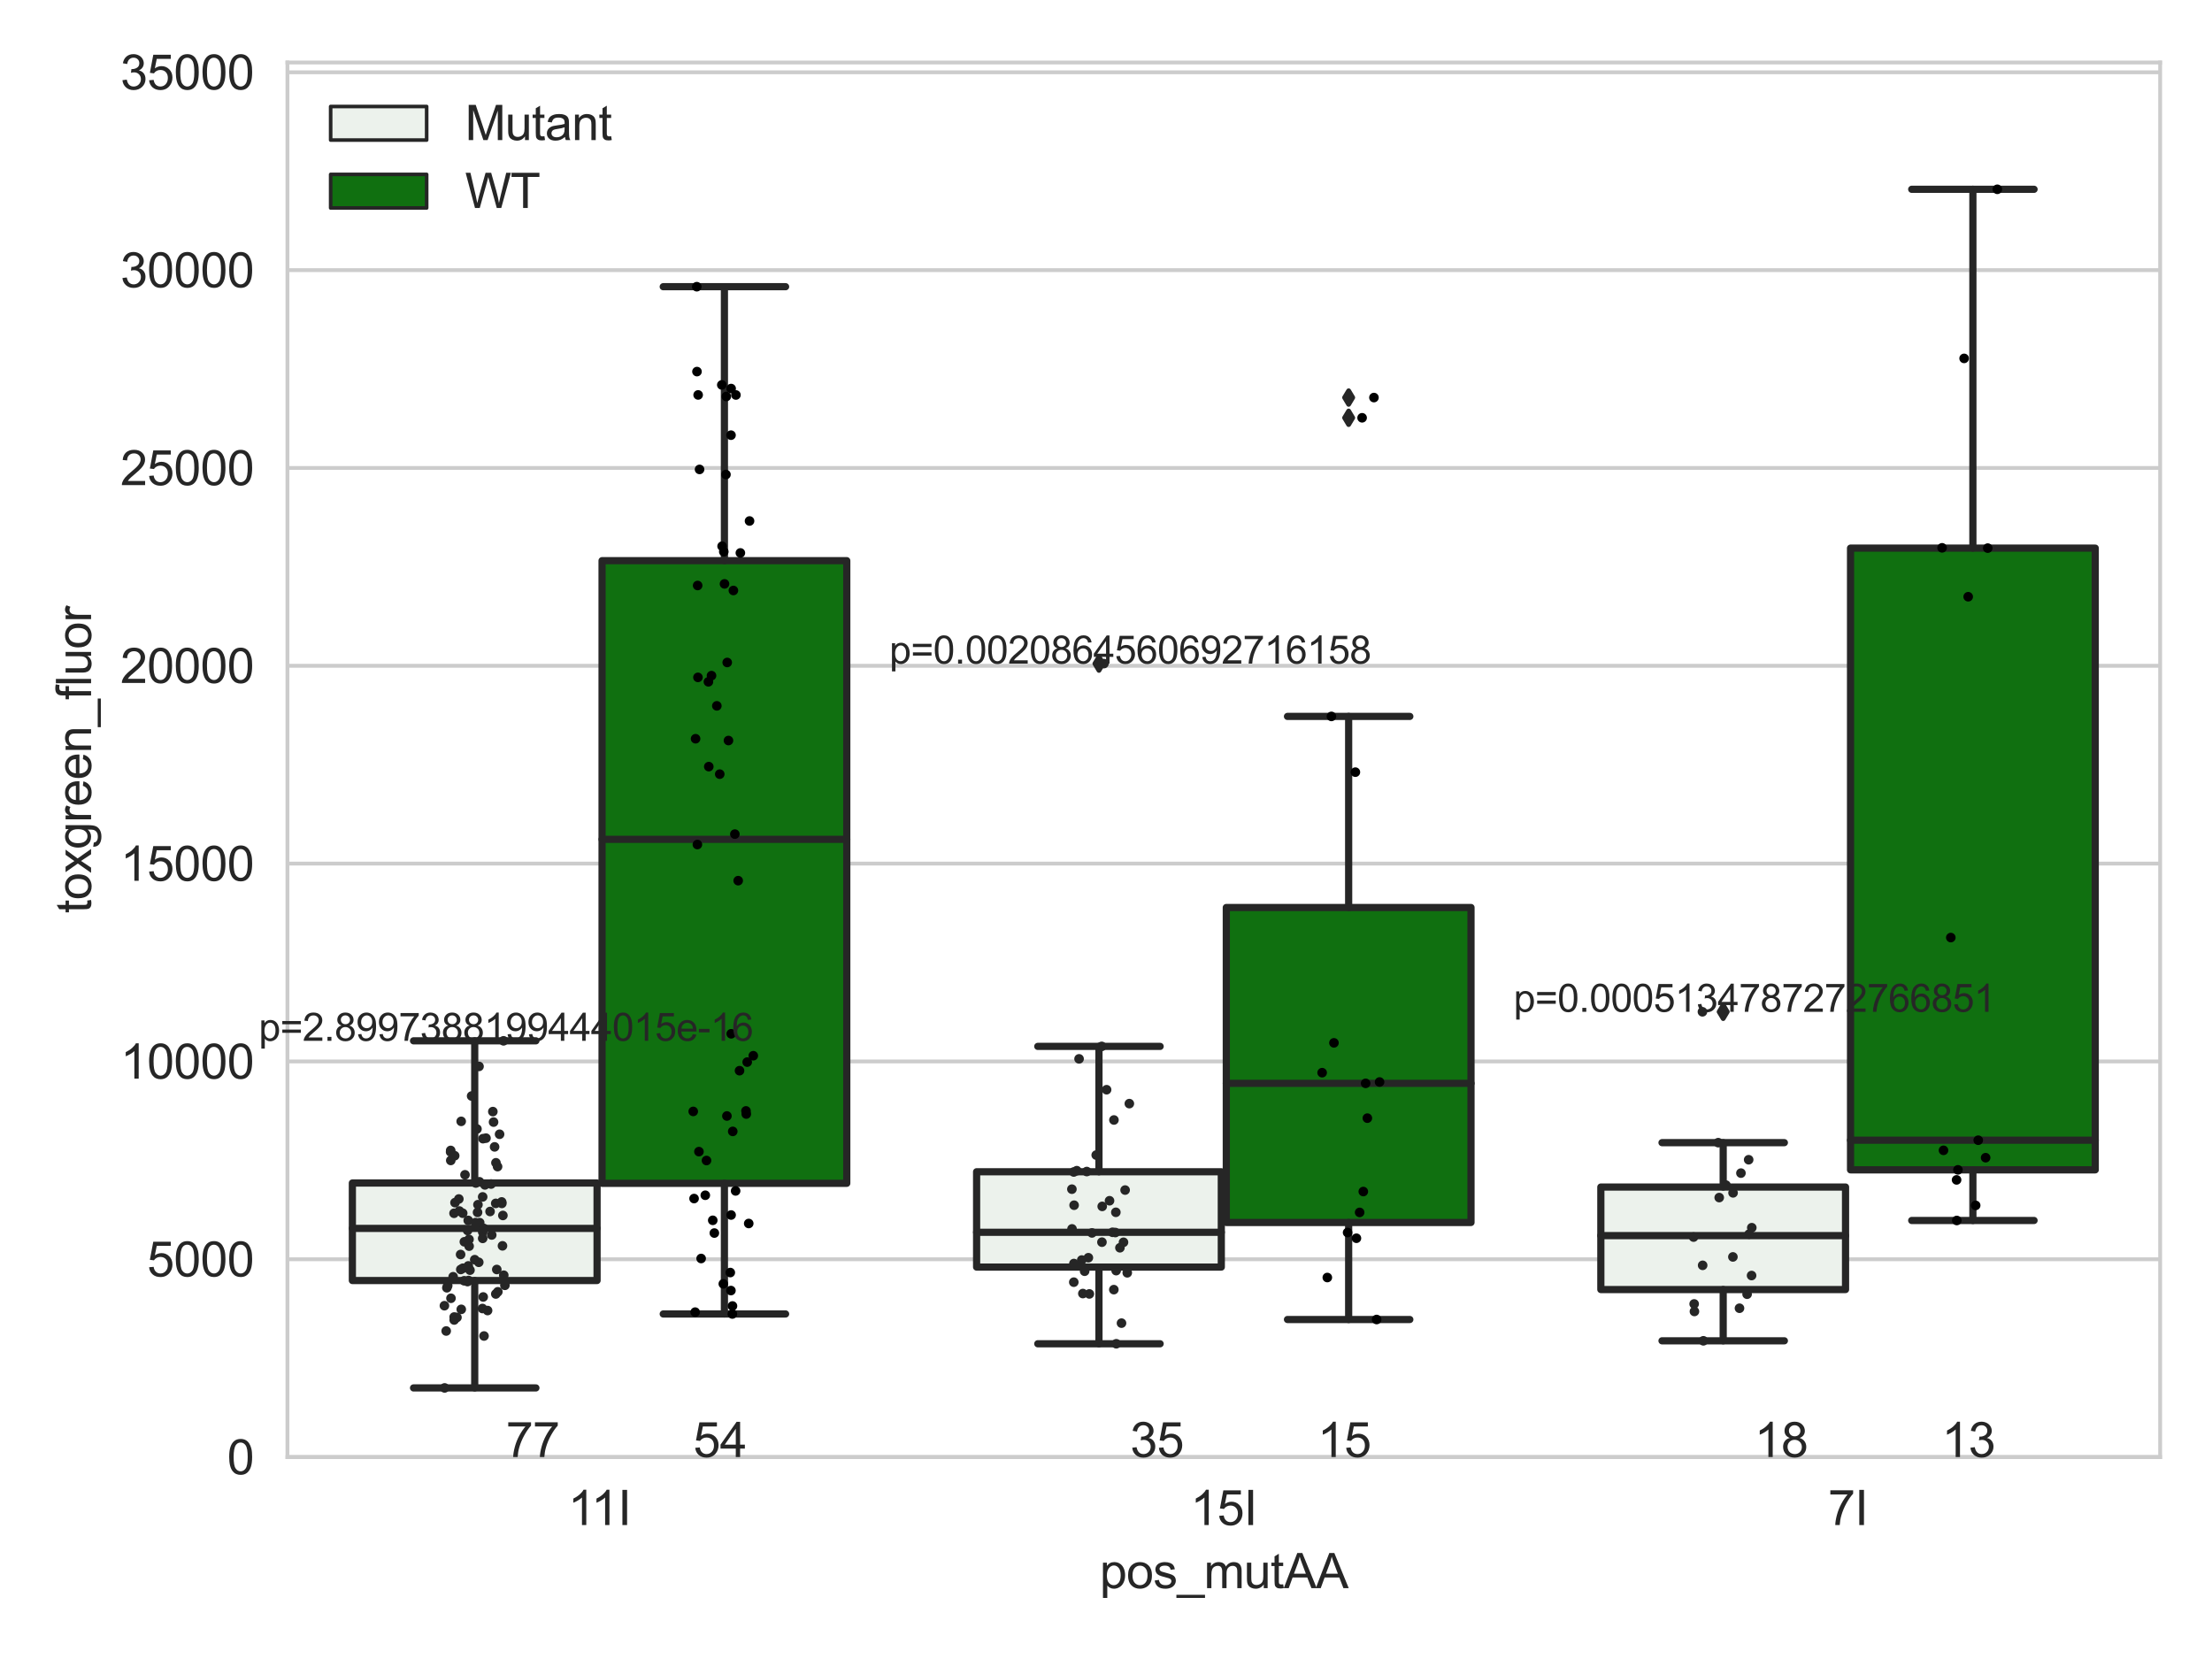 <?xml version="1.0" encoding="utf-8" standalone="no"?>
<!DOCTYPE svg PUBLIC "-//W3C//DTD SVG 1.1//EN"
  "http://www.w3.org/Graphics/SVG/1.1/DTD/svg11.dtd">
<svg xmlns:xlink="http://www.w3.org/1999/xlink" width="460.8pt" height="345.6pt" viewBox="0 0 460.8 345.6" xmlns="http://www.w3.org/2000/svg" version="1.1">
 <defs>
  <style type="text/css">*{stroke-linejoin: round; stroke-linecap: butt}</style>
 </defs>
 <g id="figure_1">
  <g id="patch_1">
   <path d="M 0 345.6 
L 460.8 345.6 
L 460.8 0 
L 0 0 
z
" style="fill: #ffffff"/>
  </g>
  <g id="axes_1">
   <g id="patch_2">
    <path d="M 59.881 303.539 
L 450 303.539 
L 450 13.023 
L 59.881 13.023 
z
" style="fill: #ffffff"/>
   </g>
   <g id="matplotlib.axis_1">
    <g id="xtick_1">
     <g id="text_1">
      <!-- 11I -->
      <g style="fill: #262626" transform="translate(118.32 317.697)scale(0.1 -0.1)">
       <defs>
        <path id="ArialMT-31" d="M 2384 0 
L 1822 0 
L 1822 3584 
Q 1619 3391 1289 3197 
Q 959 3003 697 2906 
L 697 3450 
Q 1169 3672 1522 3987 
Q 1875 4303 2022 4600 
L 2384 4600 
L 2384 0 
z
" transform="scale(0.016)"/>
        <path id="ArialMT-49" d="M 597 0 
L 597 4581 
L 1203 4581 
L 1203 0 
L 597 0 
z
" transform="scale(0.016)"/>
       </defs>
       <use xlink:href="#ArialMT-31"/>
       <use xlink:href="#ArialMT-31" x="48.24"/>
       <use xlink:href="#ArialMT-49" x="103.855"/>
      </g>
     </g>
    </g>
    <g id="xtick_2">
     <g id="text_2">
      <!-- 15I -->
      <g style="fill: #262626" transform="translate(247.991 317.697)scale(0.1 -0.1)">
       <defs>
        <path id="ArialMT-35" d="M 266 1200 
L 856 1250 
Q 922 819 1161 601 
Q 1400 384 1738 384 
Q 2144 384 2425 690 
Q 2706 997 2706 1503 
Q 2706 1984 2436 2262 
Q 2166 2541 1728 2541 
Q 1456 2541 1237 2417 
Q 1019 2294 894 2097 
L 366 2166 
L 809 4519 
L 3088 4519 
L 3088 3981 
L 1259 3981 
L 1013 2750 
Q 1425 3038 1878 3038 
Q 2478 3038 2890 2622 
Q 3303 2206 3303 1553 
Q 3303 931 2941 478 
Q 2500 -78 1738 -78 
Q 1113 -78 717 272 
Q 322 622 266 1200 
z
" transform="scale(0.016)"/>
       </defs>
       <use xlink:href="#ArialMT-31"/>
       <use xlink:href="#ArialMT-35" x="55.615"/>
       <use xlink:href="#ArialMT-49" x="111.23"/>
      </g>
     </g>
    </g>
    <g id="xtick_3">
     <g id="text_3">
      <!-- 7I -->
      <g style="fill: #262626" transform="translate(380.811 317.697)scale(0.1 -0.1)">
       <defs>
        <path id="ArialMT-37" d="M 303 3981 
L 303 4522 
L 3269 4522 
L 3269 4084 
Q 2831 3619 2401 2847 
Q 1972 2075 1738 1259 
Q 1569 684 1522 0 
L 944 0 
Q 953 541 1156 1306 
Q 1359 2072 1739 2783 
Q 2119 3494 2547 3981 
L 303 3981 
z
" transform="scale(0.016)"/>
       </defs>
       <use xlink:href="#ArialMT-37"/>
       <use xlink:href="#ArialMT-49" x="55.615"/>
      </g>
     </g>
    </g>
    <g id="text_4">
     <!-- pos_mutAA -->
     <g style="fill: #262626" transform="translate(229.095 330.842)scale(0.1 -0.1)">
      <defs>
       <path id="ArialMT-70" d="M 422 -1272 
L 422 3319 
L 934 3319 
L 934 2888 
Q 1116 3141 1344 3267 
Q 1572 3394 1897 3394 
Q 2322 3394 2647 3175 
Q 2972 2956 3137 2557 
Q 3303 2159 3303 1684 
Q 3303 1175 3120 767 
Q 2938 359 2589 142 
Q 2241 -75 1856 -75 
Q 1575 -75 1351 44 
Q 1128 163 984 344 
L 984 -1272 
L 422 -1272 
z
M 931 1641 
Q 931 1000 1190 694 
Q 1450 388 1819 388 
Q 2194 388 2461 705 
Q 2728 1022 2728 1688 
Q 2728 2322 2467 2637 
Q 2206 2953 1844 2953 
Q 1484 2953 1207 2617 
Q 931 2281 931 1641 
z
" transform="scale(0.016)"/>
       <path id="ArialMT-6f" d="M 213 1659 
Q 213 2581 725 3025 
Q 1153 3394 1769 3394 
Q 2453 3394 2887 2945 
Q 3322 2497 3322 1706 
Q 3322 1066 3130 698 
Q 2938 331 2570 128 
Q 2203 -75 1769 -75 
Q 1072 -75 642 372 
Q 213 819 213 1659 
z
M 791 1659 
Q 791 1022 1069 705 
Q 1347 388 1769 388 
Q 2188 388 2466 706 
Q 2744 1025 2744 1678 
Q 2744 2294 2464 2611 
Q 2184 2928 1769 2928 
Q 1347 2928 1069 2612 
Q 791 2297 791 1659 
z
" transform="scale(0.016)"/>
       <path id="ArialMT-73" d="M 197 991 
L 753 1078 
Q 800 744 1014 566 
Q 1228 388 1613 388 
Q 2000 388 2187 545 
Q 2375 703 2375 916 
Q 2375 1106 2209 1216 
Q 2094 1291 1634 1406 
Q 1016 1563 777 1677 
Q 538 1791 414 1992 
Q 291 2194 291 2438 
Q 291 2659 392 2848 
Q 494 3038 669 3163 
Q 800 3259 1026 3326 
Q 1253 3394 1513 3394 
Q 1903 3394 2198 3281 
Q 2494 3169 2634 2976 
Q 2775 2784 2828 2463 
L 2278 2388 
Q 2241 2644 2061 2787 
Q 1881 2931 1553 2931 
Q 1166 2931 1000 2803 
Q 834 2675 834 2503 
Q 834 2394 903 2306 
Q 972 2216 1119 2156 
Q 1203 2125 1616 2013 
Q 2213 1853 2448 1751 
Q 2684 1650 2818 1456 
Q 2953 1263 2953 975 
Q 2953 694 2789 445 
Q 2625 197 2315 61 
Q 2006 -75 1616 -75 
Q 969 -75 630 194 
Q 291 463 197 991 
z
" transform="scale(0.016)"/>
       <path id="ArialMT-5f" d="M -97 -1272 
L -97 -866 
L 3631 -866 
L 3631 -1272 
L -97 -1272 
z
" transform="scale(0.016)"/>
       <path id="ArialMT-6d" d="M 422 0 
L 422 3319 
L 925 3319 
L 925 2853 
Q 1081 3097 1340 3245 
Q 1600 3394 1931 3394 
Q 2300 3394 2536 3241 
Q 2772 3088 2869 2813 
Q 3263 3394 3894 3394 
Q 4388 3394 4653 3120 
Q 4919 2847 4919 2278 
L 4919 0 
L 4359 0 
L 4359 2091 
Q 4359 2428 4304 2576 
Q 4250 2725 4106 2815 
Q 3963 2906 3769 2906 
Q 3419 2906 3187 2673 
Q 2956 2441 2956 1928 
L 2956 0 
L 2394 0 
L 2394 2156 
Q 2394 2531 2256 2718 
Q 2119 2906 1806 2906 
Q 1569 2906 1367 2781 
Q 1166 2656 1075 2415 
Q 984 2175 984 1722 
L 984 0 
L 422 0 
z
" transform="scale(0.016)"/>
       <path id="ArialMT-75" d="M 2597 0 
L 2597 488 
Q 2209 -75 1544 -75 
Q 1250 -75 995 37 
Q 741 150 617 320 
Q 494 491 444 738 
Q 409 903 409 1263 
L 409 3319 
L 972 3319 
L 972 1478 
Q 972 1038 1006 884 
Q 1059 663 1231 536 
Q 1403 409 1656 409 
Q 1909 409 2131 539 
Q 2353 669 2445 892 
Q 2538 1116 2538 1541 
L 2538 3319 
L 3100 3319 
L 3100 0 
L 2597 0 
z
" transform="scale(0.016)"/>
       <path id="ArialMT-74" d="M 1650 503 
L 1731 6 
Q 1494 -44 1306 -44 
Q 1000 -44 831 53 
Q 663 150 594 308 
Q 525 466 525 972 
L 525 2881 
L 113 2881 
L 113 3319 
L 525 3319 
L 525 4141 
L 1084 4478 
L 1084 3319 
L 1650 3319 
L 1650 2881 
L 1084 2881 
L 1084 941 
Q 1084 700 1114 631 
Q 1144 563 1211 522 
Q 1278 481 1403 481 
Q 1497 481 1650 503 
z
" transform="scale(0.016)"/>
       <path id="ArialMT-41" d="M -9 0 
L 1750 4581 
L 2403 4581 
L 4278 0 
L 3588 0 
L 3053 1388 
L 1138 1388 
L 634 0 
L -9 0 
z
M 1313 1881 
L 2866 1881 
L 2388 3150 
Q 2169 3728 2063 4100 
Q 1975 3659 1816 3225 
L 1313 1881 
z
" transform="scale(0.016)"/>
      </defs>
      <use xlink:href="#ArialMT-70"/>
      <use xlink:href="#ArialMT-6f" x="55.615"/>
      <use xlink:href="#ArialMT-73" x="111.23"/>
      <use xlink:href="#ArialMT-5f" x="161.23"/>
      <use xlink:href="#ArialMT-6d" x="216.846"/>
      <use xlink:href="#ArialMT-75" x="300.146"/>
      <use xlink:href="#ArialMT-74" x="355.762"/>
      <use xlink:href="#ArialMT-41" x="383.545"/>
      <use xlink:href="#ArialMT-41" x="450.244"/>
     </g>
    </g>
   </g>
   <g id="matplotlib.axis_2">
    <g id="ytick_1">
     <g id="line2d_1">
      <path d="M 59.881 303.539 
L 450 303.539 
" clip-path="url(#p092ac8d976)" style="fill: none; stroke: #cccccc; stroke-width: 0.8; stroke-linecap: round"/>
     </g>
     <g id="text_5">
      <!-- 0 -->
      <g style="fill: #262626" transform="translate(47.32 307.118)scale(0.1 -0.1)">
       <defs>
        <path id="ArialMT-30" d="M 266 2259 
Q 266 3072 433 3567 
Q 600 4063 929 4331 
Q 1259 4600 1759 4600 
Q 2128 4600 2406 4451 
Q 2684 4303 2865 4023 
Q 3047 3744 3150 3342 
Q 3253 2941 3253 2259 
Q 3253 1453 3087 958 
Q 2922 463 2592 192 
Q 2263 -78 1759 -78 
Q 1097 -78 719 397 
Q 266 969 266 2259 
z
M 844 2259 
Q 844 1131 1108 757 
Q 1372 384 1759 384 
Q 2147 384 2411 759 
Q 2675 1134 2675 2259 
Q 2675 3391 2411 3762 
Q 2147 4134 1753 4134 
Q 1366 4134 1134 3806 
Q 844 3388 844 2259 
z
" transform="scale(0.016)"/>
       </defs>
       <use xlink:href="#ArialMT-30"/>
      </g>
     </g>
    </g>
    <g id="ytick_2">
     <g id="line2d_2">
      <path d="M 59.881 262.328 
L 450 262.328 
" clip-path="url(#p092ac8d976)" style="fill: none; stroke: #cccccc; stroke-width: 0.8; stroke-linecap: round"/>
     </g>
     <g id="text_6">
      <!-- 5000 -->
      <g style="fill: #262626" transform="translate(30.637 265.906)scale(0.1 -0.1)">
       <use xlink:href="#ArialMT-35"/>
       <use xlink:href="#ArialMT-30" x="55.615"/>
       <use xlink:href="#ArialMT-30" x="111.23"/>
       <use xlink:href="#ArialMT-30" x="166.846"/>
      </g>
     </g>
    </g>
    <g id="ytick_3">
     <g id="line2d_3">
      <path d="M 59.881 221.116 
L 450 221.116 
" clip-path="url(#p092ac8d976)" style="fill: none; stroke: #cccccc; stroke-width: 0.8; stroke-linecap: round"/>
     </g>
     <g id="text_7">
      <!-- 10000 -->
      <g style="fill: #262626" transform="translate(25.077 224.695)scale(0.1 -0.1)">
       <use xlink:href="#ArialMT-31"/>
       <use xlink:href="#ArialMT-30" x="55.615"/>
       <use xlink:href="#ArialMT-30" x="111.23"/>
       <use xlink:href="#ArialMT-30" x="166.846"/>
       <use xlink:href="#ArialMT-30" x="222.461"/>
      </g>
     </g>
    </g>
    <g id="ytick_4">
     <g id="line2d_4">
      <path d="M 59.881 179.905 
L 450 179.905 
" clip-path="url(#p092ac8d976)" style="fill: none; stroke: #cccccc; stroke-width: 0.8; stroke-linecap: round"/>
     </g>
     <g id="text_8">
      <!-- 15000 -->
      <g style="fill: #262626" transform="translate(25.077 183.484)scale(0.1 -0.1)">
       <use xlink:href="#ArialMT-31"/>
       <use xlink:href="#ArialMT-35" x="55.615"/>
       <use xlink:href="#ArialMT-30" x="111.23"/>
       <use xlink:href="#ArialMT-30" x="166.846"/>
       <use xlink:href="#ArialMT-30" x="222.461"/>
      </g>
     </g>
    </g>
    <g id="ytick_5">
     <g id="line2d_5">
      <path d="M 59.881 138.694 
L 450 138.694 
" clip-path="url(#p092ac8d976)" style="fill: none; stroke: #cccccc; stroke-width: 0.8; stroke-linecap: round"/>
     </g>
     <g id="text_9">
      <!-- 20000 -->
      <g style="fill: #262626" transform="translate(25.077 142.273)scale(0.1 -0.1)">
       <defs>
        <path id="ArialMT-32" d="M 3222 541 
L 3222 0 
L 194 0 
Q 188 203 259 391 
Q 375 700 629 1000 
Q 884 1300 1366 1694 
Q 2113 2306 2375 2664 
Q 2638 3022 2638 3341 
Q 2638 3675 2398 3904 
Q 2159 4134 1775 4134 
Q 1369 4134 1125 3890 
Q 881 3647 878 3216 
L 300 3275 
Q 359 3922 746 4261 
Q 1134 4600 1788 4600 
Q 2447 4600 2831 4234 
Q 3216 3869 3216 3328 
Q 3216 3053 3103 2787 
Q 2991 2522 2730 2228 
Q 2469 1934 1863 1422 
Q 1356 997 1212 845 
Q 1069 694 975 541 
L 3222 541 
z
" transform="scale(0.016)"/>
       </defs>
       <use xlink:href="#ArialMT-32"/>
       <use xlink:href="#ArialMT-30" x="55.615"/>
       <use xlink:href="#ArialMT-30" x="111.23"/>
       <use xlink:href="#ArialMT-30" x="166.846"/>
       <use xlink:href="#ArialMT-30" x="222.461"/>
      </g>
     </g>
    </g>
    <g id="ytick_6">
     <g id="line2d_6">
      <path d="M 59.881 97.483 
L 450 97.483 
" clip-path="url(#p092ac8d976)" style="fill: none; stroke: #cccccc; stroke-width: 0.8; stroke-linecap: round"/>
     </g>
     <g id="text_10">
      <!-- 25000 -->
      <g style="fill: #262626" transform="translate(25.077 101.062)scale(0.1 -0.1)">
       <use xlink:href="#ArialMT-32"/>
       <use xlink:href="#ArialMT-35" x="55.615"/>
       <use xlink:href="#ArialMT-30" x="111.23"/>
       <use xlink:href="#ArialMT-30" x="166.846"/>
       <use xlink:href="#ArialMT-30" x="222.461"/>
      </g>
     </g>
    </g>
    <g id="ytick_7">
     <g id="line2d_7">
      <path d="M 59.881 56.272 
L 450 56.272 
" clip-path="url(#p092ac8d976)" style="fill: none; stroke: #cccccc; stroke-width: 0.8; stroke-linecap: round"/>
     </g>
     <g id="text_11">
      <!-- 30000 -->
      <g style="fill: #262626" transform="translate(25.077 59.851)scale(0.1 -0.1)">
       <defs>
        <path id="ArialMT-33" d="M 269 1209 
L 831 1284 
Q 928 806 1161 595 
Q 1394 384 1728 384 
Q 2125 384 2398 659 
Q 2672 934 2672 1341 
Q 2672 1728 2419 1979 
Q 2166 2231 1775 2231 
Q 1616 2231 1378 2169 
L 1441 2663 
Q 1497 2656 1531 2656 
Q 1891 2656 2178 2843 
Q 2466 3031 2466 3422 
Q 2466 3731 2256 3934 
Q 2047 4138 1716 4138 
Q 1388 4138 1169 3931 
Q 950 3725 888 3313 
L 325 3413 
Q 428 3978 793 4289 
Q 1159 4600 1703 4600 
Q 2078 4600 2393 4439 
Q 2709 4278 2876 4000 
Q 3044 3722 3044 3409 
Q 3044 3113 2884 2869 
Q 2725 2625 2413 2481 
Q 2819 2388 3044 2092 
Q 3269 1797 3269 1353 
Q 3269 753 2831 336 
Q 2394 -81 1725 -81 
Q 1122 -81 723 278 
Q 325 638 269 1209 
z
" transform="scale(0.016)"/>
       </defs>
       <use xlink:href="#ArialMT-33"/>
       <use xlink:href="#ArialMT-30" x="55.615"/>
       <use xlink:href="#ArialMT-30" x="111.23"/>
       <use xlink:href="#ArialMT-30" x="166.846"/>
       <use xlink:href="#ArialMT-30" x="222.461"/>
      </g>
     </g>
    </g>
    <g id="ytick_8">
     <g id="line2d_8">
      <path d="M 59.881 15.061 
L 450 15.061 
" clip-path="url(#p092ac8d976)" style="fill: none; stroke: #cccccc; stroke-width: 0.8; stroke-linecap: round"/>
     </g>
     <g id="text_12">
      <!-- 35000 -->
      <g style="fill: #262626" transform="translate(25.077 18.639)scale(0.1 -0.1)">
       <use xlink:href="#ArialMT-33"/>
       <use xlink:href="#ArialMT-35" x="55.615"/>
       <use xlink:href="#ArialMT-30" x="111.23"/>
       <use xlink:href="#ArialMT-30" x="166.846"/>
       <use xlink:href="#ArialMT-30" x="222.461"/>
      </g>
     </g>
    </g>
    <g id="text_13">
     <!-- toxgreen_fluor -->
     <g style="fill: #262626" transform="translate(18.972 190.243)rotate(-90)scale(0.1 -0.1)">
      <defs>
       <path id="ArialMT-78" d="M 47 0 
L 1259 1725 
L 138 3319 
L 841 3319 
L 1350 2541 
Q 1494 2319 1581 2169 
Q 1719 2375 1834 2534 
L 2394 3319 
L 3066 3319 
L 1919 1756 
L 3153 0 
L 2463 0 
L 1781 1031 
L 1600 1309 
L 728 0 
L 47 0 
z
" transform="scale(0.016)"/>
       <path id="ArialMT-67" d="M 319 -275 
L 866 -356 
Q 900 -609 1056 -725 
Q 1266 -881 1628 -881 
Q 2019 -881 2231 -725 
Q 2444 -569 2519 -288 
Q 2563 -116 2559 434 
Q 2191 0 1641 0 
Q 956 0 581 494 
Q 206 988 206 1678 
Q 206 2153 378 2554 
Q 550 2956 876 3175 
Q 1203 3394 1644 3394 
Q 2231 3394 2613 2919 
L 2613 3319 
L 3131 3319 
L 3131 450 
Q 3131 -325 2973 -648 
Q 2816 -972 2473 -1159 
Q 2131 -1347 1631 -1347 
Q 1038 -1347 672 -1080 
Q 306 -813 319 -275 
z
M 784 1719 
Q 784 1066 1043 766 
Q 1303 466 1694 466 
Q 2081 466 2343 764 
Q 2606 1063 2606 1700 
Q 2606 2309 2336 2618 
Q 2066 2928 1684 2928 
Q 1309 2928 1046 2623 
Q 784 2319 784 1719 
z
" transform="scale(0.016)"/>
       <path id="ArialMT-72" d="M 416 0 
L 416 3319 
L 922 3319 
L 922 2816 
Q 1116 3169 1280 3281 
Q 1444 3394 1641 3394 
Q 1925 3394 2219 3213 
L 2025 2691 
Q 1819 2813 1613 2813 
Q 1428 2813 1281 2702 
Q 1134 2591 1072 2394 
Q 978 2094 978 1738 
L 978 0 
L 416 0 
z
" transform="scale(0.016)"/>
       <path id="ArialMT-65" d="M 2694 1069 
L 3275 997 
Q 3138 488 2766 206 
Q 2394 -75 1816 -75 
Q 1088 -75 661 373 
Q 234 822 234 1631 
Q 234 2469 665 2931 
Q 1097 3394 1784 3394 
Q 2450 3394 2872 2941 
Q 3294 2488 3294 1666 
Q 3294 1616 3291 1516 
L 816 1516 
Q 847 969 1125 678 
Q 1403 388 1819 388 
Q 2128 388 2347 550 
Q 2566 713 2694 1069 
z
M 847 1978 
L 2700 1978 
Q 2663 2397 2488 2606 
Q 2219 2931 1791 2931 
Q 1403 2931 1139 2672 
Q 875 2413 847 1978 
z
" transform="scale(0.016)"/>
       <path id="ArialMT-6e" d="M 422 0 
L 422 3319 
L 928 3319 
L 928 2847 
Q 1294 3394 1984 3394 
Q 2284 3394 2536 3286 
Q 2788 3178 2913 3003 
Q 3038 2828 3088 2588 
Q 3119 2431 3119 2041 
L 3119 0 
L 2556 0 
L 2556 2019 
Q 2556 2363 2490 2533 
Q 2425 2703 2258 2804 
Q 2091 2906 1866 2906 
Q 1506 2906 1245 2678 
Q 984 2450 984 1813 
L 984 0 
L 422 0 
z
" transform="scale(0.016)"/>
       <path id="ArialMT-66" d="M 556 0 
L 556 2881 
L 59 2881 
L 59 3319 
L 556 3319 
L 556 3672 
Q 556 4006 616 4169 
Q 697 4388 901 4523 
Q 1106 4659 1475 4659 
Q 1713 4659 2000 4603 
L 1916 4113 
Q 1741 4144 1584 4144 
Q 1328 4144 1222 4034 
Q 1116 3925 1116 3625 
L 1116 3319 
L 1763 3319 
L 1763 2881 
L 1116 2881 
L 1116 0 
L 556 0 
z
" transform="scale(0.016)"/>
       <path id="ArialMT-6c" d="M 409 0 
L 409 4581 
L 972 4581 
L 972 0 
L 409 0 
z
" transform="scale(0.016)"/>
      </defs>
      <use xlink:href="#ArialMT-74"/>
      <use xlink:href="#ArialMT-6f" x="27.783"/>
      <use xlink:href="#ArialMT-78" x="83.398"/>
      <use xlink:href="#ArialMT-67" x="133.398"/>
      <use xlink:href="#ArialMT-72" x="189.014"/>
      <use xlink:href="#ArialMT-65" x="222.314"/>
      <use xlink:href="#ArialMT-65" x="277.93"/>
      <use xlink:href="#ArialMT-6e" x="333.545"/>
      <use xlink:href="#ArialMT-5f" x="389.16"/>
      <use xlink:href="#ArialMT-66" x="444.775"/>
      <use xlink:href="#ArialMT-6c" x="472.559"/>
      <use xlink:href="#ArialMT-75" x="494.775"/>
      <use xlink:href="#ArialMT-6f" x="550.391"/>
      <use xlink:href="#ArialMT-72" x="606.006"/>
     </g>
    </g>
   </g>
   <g id="patch_3">
    <path d="M 73.405 266.755 
L 124.381 266.755 
L 124.381 246.442 
L 73.405 246.442 
L 73.405 266.755 
z
" clip-path="url(#p092ac8d976)" style="fill: #ecf2ec; stroke: #262626; stroke-width: 1.5; stroke-linejoin: miter"/>
   </g>
   <g id="patch_4">
    <path d="M 125.421 246.505 
L 176.397 246.505 
L 176.397 116.797 
L 125.421 116.797 
L 125.421 246.505 
z
" clip-path="url(#p092ac8d976)" style="fill: #107010; stroke: #262626; stroke-width: 1.5; stroke-linejoin: miter"/>
   </g>
   <g id="patch_5">
    <path d="M 203.445 263.955 
L 254.42 263.955 
L 254.42 244.099 
L 203.445 244.099 
L 203.445 263.955 
z
" clip-path="url(#p092ac8d976)" style="fill: #ecf2ec; stroke: #262626; stroke-width: 1.5; stroke-linejoin: miter"/>
   </g>
   <g id="patch_6">
    <path d="M 255.461 254.664 
L 306.436 254.664 
L 306.436 189.05 
L 255.461 189.05 
L 255.461 254.664 
z
" clip-path="url(#p092ac8d976)" style="fill: #107010; stroke: #262626; stroke-width: 1.5; stroke-linejoin: miter"/>
   </g>
   <g id="patch_7">
    <path d="M 333.485 268.635 
L 384.46 268.635 
L 384.46 247.282 
L 333.485 247.282 
L 333.485 268.635 
z
" clip-path="url(#p092ac8d976)" style="fill: #ecf2ec; stroke: #262626; stroke-width: 1.5; stroke-linejoin: miter"/>
   </g>
   <g id="patch_8">
    <path d="M 385.5 243.701 
L 436.476 243.701 
L 436.476 114.183 
L 385.5 114.183 
L 385.5 243.701 
z
" clip-path="url(#p092ac8d976)" style="fill: #107010; stroke: #262626; stroke-width: 1.5; stroke-linejoin: miter"/>
   </g>
   <g id="patch_9">
    <path d="M 124.901 303.539 
L 124.901 303.539 
L 124.901 303.539 
L 124.901 303.539 
z
" clip-path="url(#p092ac8d976)" style="fill: #ecf2ec; stroke: #262626; stroke-width: 0.75; stroke-linejoin: miter"/>
   </g>
   <g id="patch_10">
    <path d="M 124.901 303.539 
L 124.901 303.539 
L 124.901 303.539 
L 124.901 303.539 
z
" clip-path="url(#p092ac8d976)" style="fill: #107010; stroke: #262626; stroke-width: 0.75; stroke-linejoin: miter"/>
   </g>
   <g id="PathCollection_1"/>
   <g id="PathCollection_2"/>
   <g id="line2d_9">
    <path d="M 98.893 266.755 
L 98.893 289.129 
" clip-path="url(#p092ac8d976)" style="fill: none; stroke: #262626; stroke-width: 1.5; stroke-linecap: round"/>
   </g>
   <g id="line2d_10">
    <path d="M 98.893 246.442 
L 98.893 216.821 
" clip-path="url(#p092ac8d976)" style="fill: none; stroke: #262626; stroke-width: 1.5; stroke-linecap: round"/>
   </g>
   <g id="line2d_11">
    <path d="M 86.149 289.129 
L 111.637 289.129 
" clip-path="url(#p092ac8d976)" style="fill: none; stroke: #262626; stroke-width: 1.5; stroke-linecap: round"/>
   </g>
   <g id="line2d_12">
    <path d="M 86.149 216.821 
L 111.637 216.821 
" clip-path="url(#p092ac8d976)" style="fill: none; stroke: #262626; stroke-width: 1.5; stroke-linecap: round"/>
   </g>
   <g id="line2d_13"/>
   <g id="line2d_14">
    <path d="M 150.909 246.505 
L 150.909 273.724 
" clip-path="url(#p092ac8d976)" style="fill: none; stroke: #262626; stroke-width: 1.5; stroke-linecap: round"/>
   </g>
   <g id="line2d_15">
    <path d="M 150.909 116.797 
L 150.909 59.725 
" clip-path="url(#p092ac8d976)" style="fill: none; stroke: #262626; stroke-width: 1.5; stroke-linecap: round"/>
   </g>
   <g id="line2d_16">
    <path d="M 138.165 273.724 
L 163.653 273.724 
" clip-path="url(#p092ac8d976)" style="fill: none; stroke: #262626; stroke-width: 1.5; stroke-linecap: round"/>
   </g>
   <g id="line2d_17">
    <path d="M 138.165 59.725 
L 163.653 59.725 
" clip-path="url(#p092ac8d976)" style="fill: none; stroke: #262626; stroke-width: 1.5; stroke-linecap: round"/>
   </g>
   <g id="line2d_18"/>
   <g id="line2d_19">
    <path d="M 228.933 263.955 
L 228.933 279.932 
" clip-path="url(#p092ac8d976)" style="fill: none; stroke: #262626; stroke-width: 1.5; stroke-linecap: round"/>
   </g>
   <g id="line2d_20">
    <path d="M 228.933 244.099 
L 228.933 217.982 
" clip-path="url(#p092ac8d976)" style="fill: none; stroke: #262626; stroke-width: 1.5; stroke-linecap: round"/>
   </g>
   <g id="line2d_21">
    <path d="M 216.189 279.932 
L 241.677 279.932 
" clip-path="url(#p092ac8d976)" style="fill: none; stroke: #262626; stroke-width: 1.5; stroke-linecap: round"/>
   </g>
   <g id="line2d_22">
    <path d="M 216.189 217.982 
L 241.677 217.982 
" clip-path="url(#p092ac8d976)" style="fill: none; stroke: #262626; stroke-width: 1.5; stroke-linecap: round"/>
   </g>
   <g id="line2d_23">
    <defs>
     <path id="m80e9228646" d="M -0 1.414 
L 0.849 0 
L 0 -1.414 
L -0.849 -0 
z
" style="stroke: #262626; stroke-linejoin: miter"/>
    </defs>
    <g clip-path="url(#p092ac8d976)">
     <use xlink:href="#m80e9228646" x="228.933" y="138.24" style="fill: #262626; stroke: #262626; stroke-linejoin: miter"/>
    </g>
   </g>
   <g id="line2d_24">
    <path d="M 280.949 254.664 
L 280.949 274.877 
" clip-path="url(#p092ac8d976)" style="fill: none; stroke: #262626; stroke-width: 1.5; stroke-linecap: round"/>
   </g>
   <g id="line2d_25">
    <path d="M 280.949 189.05 
L 280.949 149.242 
" clip-path="url(#p092ac8d976)" style="fill: none; stroke: #262626; stroke-width: 1.5; stroke-linecap: round"/>
   </g>
   <g id="line2d_26">
    <path d="M 268.205 274.877 
L 293.692 274.877 
" clip-path="url(#p092ac8d976)" style="fill: none; stroke: #262626; stroke-width: 1.5; stroke-linecap: round"/>
   </g>
   <g id="line2d_27">
    <path d="M 268.205 149.242 
L 293.692 149.242 
" clip-path="url(#p092ac8d976)" style="fill: none; stroke: #262626; stroke-width: 1.5; stroke-linecap: round"/>
   </g>
   <g id="line2d_28">
    <g clip-path="url(#p092ac8d976)">
     <use xlink:href="#m80e9228646" x="280.949" y="87.033" style="fill: #262626; stroke: #262626; stroke-linejoin: miter"/>
     <use xlink:href="#m80e9228646" x="280.949" y="82.819" style="fill: #262626; stroke: #262626; stroke-linejoin: miter"/>
    </g>
   </g>
   <g id="line2d_29">
    <path d="M 358.972 268.635 
L 358.972 279.314 
" clip-path="url(#p092ac8d976)" style="fill: none; stroke: #262626; stroke-width: 1.5; stroke-linecap: round"/>
   </g>
   <g id="line2d_30">
    <path d="M 358.972 247.282 
L 358.972 238.037 
" clip-path="url(#p092ac8d976)" style="fill: none; stroke: #262626; stroke-width: 1.5; stroke-linecap: round"/>
   </g>
   <g id="line2d_31">
    <path d="M 346.228 279.314 
L 371.716 279.314 
" clip-path="url(#p092ac8d976)" style="fill: none; stroke: #262626; stroke-width: 1.5; stroke-linecap: round"/>
   </g>
   <g id="line2d_32">
    <path d="M 346.228 238.037 
L 371.716 238.037 
" clip-path="url(#p092ac8d976)" style="fill: none; stroke: #262626; stroke-width: 1.5; stroke-linecap: round"/>
   </g>
   <g id="line2d_33">
    <g clip-path="url(#p092ac8d976)">
     <use xlink:href="#m80e9228646" x="358.972" y="210.775" style="fill: #262626; stroke: #262626; stroke-linejoin: miter"/>
    </g>
   </g>
   <g id="line2d_34">
    <path d="M 410.988 243.701 
L 410.988 254.248 
" clip-path="url(#p092ac8d976)" style="fill: none; stroke: #262626; stroke-width: 1.5; stroke-linecap: round"/>
   </g>
   <g id="line2d_35">
    <path d="M 410.988 114.183 
L 410.988 39.434 
" clip-path="url(#p092ac8d976)" style="fill: none; stroke: #262626; stroke-width: 1.5; stroke-linecap: round"/>
   </g>
   <g id="line2d_36">
    <path d="M 398.244 254.248 
L 423.732 254.248 
" clip-path="url(#p092ac8d976)" style="fill: none; stroke: #262626; stroke-width: 1.5; stroke-linecap: round"/>
   </g>
   <g id="line2d_37">
    <path d="M 398.244 39.434 
L 423.732 39.434 
" clip-path="url(#p092ac8d976)" style="fill: none; stroke: #262626; stroke-width: 1.5; stroke-linecap: round"/>
   </g>
   <g id="line2d_38"/>
   <g id="line2d_39">
    <path d="M 73.405 255.895 
L 124.381 255.895 
" clip-path="url(#p092ac8d976)" style="fill: none; stroke: #262626; stroke-width: 1.5; stroke-linecap: round"/>
   </g>
   <g id="line2d_40">
    <path d="M 125.421 174.846 
L 176.397 174.846 
" clip-path="url(#p092ac8d976)" style="fill: none; stroke: #262626; stroke-width: 1.5; stroke-linecap: round"/>
   </g>
   <g id="line2d_41">
    <path d="M 203.445 256.708 
L 254.42 256.708 
" clip-path="url(#p092ac8d976)" style="fill: none; stroke: #262626; stroke-width: 1.5; stroke-linecap: round"/>
   </g>
   <g id="line2d_42">
    <path d="M 255.461 225.678 
L 306.436 225.678 
" clip-path="url(#p092ac8d976)" style="fill: none; stroke: #262626; stroke-width: 1.5; stroke-linecap: round"/>
   </g>
   <g id="line2d_43">
    <path d="M 333.485 257.403 
L 384.46 257.403 
" clip-path="url(#p092ac8d976)" style="fill: none; stroke: #262626; stroke-width: 1.5; stroke-linecap: round"/>
   </g>
   <g id="line2d_44">
    <path d="M 385.5 237.528 
L 436.476 237.528 
" clip-path="url(#p092ac8d976)" style="fill: none; stroke: #262626; stroke-width: 1.5; stroke-linecap: round"/>
   </g>
   <g id="patch_11">
    <path d="M 59.881 303.539 
L 59.881 13.023 
" style="fill: none; stroke: #cccccc; stroke-width: 0.8; stroke-linejoin: miter; stroke-linecap: square"/>
   </g>
   <g id="patch_12">
    <path d="M 450 303.539 
L 450 13.023 
" style="fill: none; stroke: #cccccc; stroke-width: 0.8; stroke-linejoin: miter; stroke-linecap: square"/>
   </g>
   <g id="patch_13">
    <path d="M 59.881 303.539 
L 450 303.539 
" style="fill: none; stroke: #cccccc; stroke-width: 0.8; stroke-linejoin: miter; stroke-linecap: square"/>
   </g>
   <g id="patch_14">
    <path d="M 59.881 13.023 
L 450 13.023 
" style="fill: none; stroke: #cccccc; stroke-width: 0.8; stroke-linejoin: miter; stroke-linecap: square"/>
   </g>
   <g id="PathCollection_3">
    <defs>
     <path id="C0_0_3ef7f97f78" d="M 0 1 
C 0.265 1 0.52 0.895 0.707 0.707 
C 0.895 0.52 1 0.265 1 -0 
C 1 -0.265 0.895 -0.52 0.707 -0.707 
C 0.52 -0.895 0.265 -1 0 -1 
C -0.265 -1 -0.52 -0.895 -0.707 -0.707 
C -0.895 -0.52 -1 -0.265 -1 0 
C -1 0.265 -0.895 0.52 -0.707 0.707 
C -0.52 0.895 -0.265 1 0 1 
z
"/>
    </defs>
    <g clip-path="url(#p092ac8d976)">
     <use xlink:href="#C0_0_3ef7f97f78" x="96.87" y="244.73" style="fill: #262626"/>
    </g>
    <g clip-path="url(#p092ac8d976)">
     <use xlink:href="#C0_0_3ef7f97f78" x="95.19" y="274.444" style="fill: #262626"/>
    </g>
    <g clip-path="url(#p092ac8d976)">
     <use xlink:href="#C0_0_3ef7f97f78" x="103.034" y="238.916" style="fill: #262626"/>
    </g>
    <g clip-path="url(#p092ac8d976)">
     <use xlink:href="#C0_0_3ef7f97f78" x="93.091" y="268.265" style="fill: #262626"/>
    </g>
    <g clip-path="url(#p092ac8d976)">
     <use xlink:href="#C0_0_3ef7f97f78" x="104.761" y="253.203" style="fill: #262626"/>
    </g>
    <g clip-path="url(#p092ac8d976)">
     <use xlink:href="#C0_0_3ef7f97f78" x="98.25" y="228.32" style="fill: #262626"/>
    </g>
    <g clip-path="url(#p092ac8d976)">
     <use xlink:href="#C0_0_3ef7f97f78" x="100.562" y="256.651" style="fill: #262626"/>
    </g>
    <g clip-path="url(#p092ac8d976)">
     <use xlink:href="#C0_0_3ef7f97f78" x="97.539" y="254.235" style="fill: #262626"/>
    </g>
    <g clip-path="url(#p092ac8d976)">
     <use xlink:href="#C0_0_3ef7f97f78" x="99.123" y="246.442" style="fill: #262626"/>
    </g>
    <g clip-path="url(#p092ac8d976)">
     <use xlink:href="#C0_0_3ef7f97f78" x="103.315" y="242.229" style="fill: #262626"/>
    </g>
    <g clip-path="url(#p092ac8d976)">
     <use xlink:href="#C0_0_3ef7f97f78" x="99.565" y="250.956" style="fill: #262626"/>
    </g>
    <g clip-path="url(#p092ac8d976)">
     <use xlink:href="#C0_0_3ef7f97f78" x="93.868" y="239.965" style="fill: #262626"/>
    </g>
    <g clip-path="url(#p092ac8d976)">
     <use xlink:href="#C0_0_3ef7f97f78" x="95.584" y="249.771" style="fill: #262626"/>
    </g>
    <g clip-path="url(#p092ac8d976)">
     <use xlink:href="#C0_0_3ef7f97f78" x="94.4" y="265.969" style="fill: #262626"/>
    </g>
    <g clip-path="url(#p092ac8d976)">
     <use xlink:href="#C0_0_3ef7f97f78" x="97.394" y="266.979" style="fill: #262626"/>
    </g>
    <g clip-path="url(#p092ac8d976)">
     <use xlink:href="#C0_0_3ef7f97f78" x="97.615" y="266.755" style="fill: #262626"/>
    </g>
    <g clip-path="url(#p092ac8d976)">
     <use xlink:href="#C0_0_3ef7f97f78" x="97.705" y="258.186" style="fill: #262626"/>
    </g>
    <g clip-path="url(#p092ac8d976)">
     <use xlink:href="#C0_0_3ef7f97f78" x="103.273" y="250.685" style="fill: #262626"/>
    </g>
    <g clip-path="url(#p092ac8d976)">
     <use xlink:href="#C0_0_3ef7f97f78" x="94.722" y="240.759" style="fill: #262626"/>
    </g>
    <g clip-path="url(#p092ac8d976)">
     <use xlink:href="#C0_0_3ef7f97f78" x="99.789" y="222.153" style="fill: #262626"/>
    </g>
    <g clip-path="url(#p092ac8d976)">
     <use xlink:href="#C0_0_3ef7f97f78" x="103.49" y="264.458" style="fill: #262626"/>
    </g>
    <g clip-path="url(#p092ac8d976)">
     <use xlink:href="#C0_0_3ef7f97f78" x="94.585" y="252.749" style="fill: #262626"/>
    </g>
    <g clip-path="url(#p092ac8d976)">
     <use xlink:href="#C0_0_3ef7f97f78" x="96.433" y="264.194" style="fill: #262626"/>
    </g>
    <g clip-path="url(#p092ac8d976)">
     <use xlink:href="#C0_0_3ef7f97f78" x="100.508" y="272.586" style="fill: #262626"/>
    </g>
    <g clip-path="url(#p092ac8d976)">
     <use xlink:href="#C0_0_3ef7f97f78" x="101.24" y="237.097" style="fill: #262626"/>
    </g>
    <g clip-path="url(#p092ac8d976)">
     <use xlink:href="#C0_0_3ef7f97f78" x="96.698" y="266.806" style="fill: #262626"/>
    </g>
    <g clip-path="url(#p092ac8d976)">
     <use xlink:href="#C0_0_3ef7f97f78" x="102.303" y="246.659" style="fill: #262626"/>
    </g>
    <g clip-path="url(#p092ac8d976)">
     <use xlink:href="#C0_0_3ef7f97f78" x="94.618" y="274.977" style="fill: #262626"/>
    </g>
    <g clip-path="url(#p092ac8d976)">
     <use xlink:href="#C0_0_3ef7f97f78" x="97.904" y="264.595" style="fill: #262626"/>
    </g>
    <g clip-path="url(#p092ac8d976)">
     <use xlink:href="#C0_0_3ef7f97f78" x="99.36" y="235.187" style="fill: #262626"/>
    </g>
    <g clip-path="url(#p092ac8d976)">
     <use xlink:href="#C0_0_3ef7f97f78" x="99.483" y="252.56" style="fill: #262626"/>
    </g>
    <g clip-path="url(#p092ac8d976)">
     <use xlink:href="#C0_0_3ef7f97f78" x="97.727" y="259.597" style="fill: #262626"/>
    </g>
    <g clip-path="url(#p092ac8d976)">
     <use xlink:href="#C0_0_3ef7f97f78" x="96.391" y="252.733" style="fill: #262626"/>
    </g>
    <g clip-path="url(#p092ac8d976)">
     <use xlink:href="#C0_0_3ef7f97f78" x="100.831" y="278.312" style="fill: #262626"/>
    </g>
    <g clip-path="url(#p092ac8d976)">
     <use xlink:href="#C0_0_3ef7f97f78" x="96.735" y="258.685" style="fill: #262626"/>
    </g>
    <g clip-path="url(#p092ac8d976)">
     <use xlink:href="#C0_0_3ef7f97f78" x="105.181" y="267.756" style="fill: #262626"/>
    </g>
    <g clip-path="url(#p092ac8d976)">
     <use xlink:href="#C0_0_3ef7f97f78" x="103.712" y="269.102" style="fill: #262626"/>
    </g>
    <g clip-path="url(#p092ac8d976)">
     <use xlink:href="#C0_0_3ef7f97f78" x="102.669" y="231.565" style="fill: #262626"/>
    </g>
    <g clip-path="url(#p092ac8d976)">
     <use xlink:href="#C0_0_3ef7f97f78" x="101.018" y="246.837" style="fill: #262626"/>
    </g>
    <g clip-path="url(#p092ac8d976)">
     <use xlink:href="#C0_0_3ef7f97f78" x="97.409" y="256.33" style="fill: #262626"/>
    </g>
    <g clip-path="url(#p092ac8d976)">
     <use xlink:href="#C0_0_3ef7f97f78" x="98.896" y="262.415" style="fill: #262626"/>
    </g>
    <g clip-path="url(#p092ac8d976)">
     <use xlink:href="#C0_0_3ef7f97f78" x="93.887" y="239.656" style="fill: #262626"/>
    </g>
    <g clip-path="url(#p092ac8d976)">
     <use xlink:href="#C0_0_3ef7f97f78" x="103.287" y="269.56" style="fill: #262626"/>
    </g>
    <g clip-path="url(#p092ac8d976)">
     <use xlink:href="#C0_0_3ef7f97f78" x="94.613" y="274.359" style="fill: #262626"/>
    </g>
    <g clip-path="url(#p092ac8d976)">
     <use xlink:href="#C0_0_3ef7f97f78" x="100.661" y="270.182" style="fill: #262626"/>
    </g>
    <g clip-path="url(#p092ac8d976)">
     <use xlink:href="#C0_0_3ef7f97f78" x="93.903" y="241.744" style="fill: #262626"/>
    </g>
    <g clip-path="url(#p092ac8d976)">
     <use xlink:href="#C0_0_3ef7f97f78" x="102.819" y="233.753" style="fill: #262626"/>
    </g>
    <g clip-path="url(#p092ac8d976)">
     <use xlink:href="#C0_0_3ef7f97f78" x="99.93" y="254.699" style="fill: #262626"/>
    </g>
    <g clip-path="url(#p092ac8d976)">
     <use xlink:href="#C0_0_3ef7f97f78" x="104.544" y="250.692" style="fill: #262626"/>
    </g>
    <g clip-path="url(#p092ac8d976)">
     <use xlink:href="#C0_0_3ef7f97f78" x="104.677" y="259.531" style="fill: #262626"/>
    </g>
    <g clip-path="url(#p092ac8d976)">
     <use xlink:href="#C0_0_3ef7f97f78" x="92.623" y="289.129" style="fill: #262626"/>
    </g>
    <g clip-path="url(#p092ac8d976)">
     <use xlink:href="#C0_0_3ef7f97f78" x="100.548" y="249.335" style="fill: #262626"/>
    </g>
    <g clip-path="url(#p092ac8d976)">
     <use xlink:href="#C0_0_3ef7f97f78" x="104.072" y="236.284" style="fill: #262626"/>
    </g>
    <g clip-path="url(#p092ac8d976)">
     <use xlink:href="#C0_0_3ef7f97f78" x="99.049" y="254.692" style="fill: #262626"/>
    </g>
    <g clip-path="url(#p092ac8d976)">
     <use xlink:href="#C0_0_3ef7f97f78" x="101.573" y="273.008" style="fill: #262626"/>
    </g>
    <g clip-path="url(#p092ac8d976)">
     <use xlink:href="#C0_0_3ef7f97f78" x="92.581" y="272.002" style="fill: #262626"/>
    </g>
    <g clip-path="url(#p092ac8d976)">
     <use xlink:href="#C0_0_3ef7f97f78" x="99.736" y="262.957" style="fill: #262626"/>
    </g>
    <g clip-path="url(#p092ac8d976)">
     <use xlink:href="#C0_0_3ef7f97f78" x="104.897" y="216.821" style="fill: #262626"/>
    </g>
    <g clip-path="url(#p092ac8d976)">
     <use xlink:href="#C0_0_3ef7f97f78" x="100.554" y="257.979" style="fill: #262626"/>
    </g>
    <g clip-path="url(#p092ac8d976)">
     <use xlink:href="#C0_0_3ef7f97f78" x="104.508" y="250.386" style="fill: #262626"/>
    </g>
    <g clip-path="url(#p092ac8d976)">
     <use xlink:href="#C0_0_3ef7f97f78" x="97.551" y="263.709" style="fill: #262626"/>
    </g>
    <g clip-path="url(#p092ac8d976)">
     <use xlink:href="#C0_0_3ef7f97f78" x="95.989" y="264.454" style="fill: #262626"/>
    </g>
    <g clip-path="url(#p092ac8d976)">
     <use xlink:href="#C0_0_3ef7f97f78" x="100.764" y="255.895" style="fill: #262626"/>
    </g>
    <g clip-path="url(#p092ac8d976)">
     <use xlink:href="#C0_0_3ef7f97f78" x="103.653" y="243.028" style="fill: #262626"/>
    </g>
    <g clip-path="url(#p092ac8d976)">
     <use xlink:href="#C0_0_3ef7f97f78" x="93.265" y="267.825" style="fill: #262626"/>
    </g>
    <g clip-path="url(#p092ac8d976)">
     <use xlink:href="#C0_0_3ef7f97f78" x="96.088" y="272.76" style="fill: #262626"/>
    </g>
    <g clip-path="url(#p092ac8d976)">
     <use xlink:href="#C0_0_3ef7f97f78" x="94.787" y="250.532" style="fill: #262626"/>
    </g>
    <g clip-path="url(#p092ac8d976)">
     <use xlink:href="#C0_0_3ef7f97f78" x="99.883" y="246.185" style="fill: #262626"/>
    </g>
    <g clip-path="url(#p092ac8d976)">
     <use xlink:href="#C0_0_3ef7f97f78" x="95.951" y="261.337" style="fill: #262626"/>
    </g>
    <g clip-path="url(#p092ac8d976)">
     <use xlink:href="#C0_0_3ef7f97f78" x="92.95" y="277.271" style="fill: #262626"/>
    </g>
    <g clip-path="url(#p092ac8d976)">
     <use xlink:href="#C0_0_3ef7f97f78" x="96.074" y="233.598" style="fill: #262626"/>
    </g>
    <g clip-path="url(#p092ac8d976)">
     <use xlink:href="#C0_0_3ef7f97f78" x="95.696" y="252.276" style="fill: #262626"/>
    </g>
    <g clip-path="url(#p092ac8d976)">
     <use xlink:href="#C0_0_3ef7f97f78" x="100.613" y="237.207" style="fill: #262626"/>
    </g>
    <g clip-path="url(#p092ac8d976)">
     <use xlink:href="#C0_0_3ef7f97f78" x="104.943" y="265.653" style="fill: #262626"/>
    </g>
    <g clip-path="url(#p092ac8d976)">
     <use xlink:href="#C0_0_3ef7f97f78" x="93.947" y="270.452" style="fill: #262626"/>
    </g>
    <g clip-path="url(#p092ac8d976)">
     <use xlink:href="#C0_0_3ef7f97f78" x="102.089" y="252.376" style="fill: #262626"/>
    </g>
    <g clip-path="url(#p092ac8d976)">
     <use xlink:href="#C0_0_3ef7f97f78" x="102.436" y="257.269" style="fill: #262626"/>
    </g>
   </g>
   <g id="PathCollection_4">
    <defs>
     <path id="C1_0_e5a94e3846" d="M 0 1 
C 0.265 1 0.52 0.895 0.707 0.707 
C 0.895 0.52 1 0.265 1 -0 
C 1 -0.265 0.895 -0.52 0.707 -0.707 
C 0.52 -0.895 0.265 -1 0 -1 
C -0.265 -1 -0.52 -0.895 -0.707 -0.707 
C -0.895 -0.52 -1 -0.265 -1 0 
C -1 0.265 -0.895 0.52 -0.707 0.707 
C -0.52 0.895 -0.265 1 0 1 
z
"/>
    </defs>
    <g clip-path="url(#p092ac8d976)">
     <use xlink:href="#C1_0_e5a94e3846" x="145.436" y="82.273"/>
    </g>
    <g clip-path="url(#p092ac8d976)">
     <use xlink:href="#C1_0_e5a94e3846" x="151.229" y="98.854"/>
    </g>
    <g clip-path="url(#p092ac8d976)">
     <use xlink:href="#C1_0_e5a94e3846" x="155.974" y="254.876"/>
    </g>
    <g clip-path="url(#p092ac8d976)">
     <use xlink:href="#C1_0_e5a94e3846" x="152.132" y="265.094"/>
    </g>
    <g clip-path="url(#p092ac8d976)">
     <use xlink:href="#C1_0_e5a94e3846" x="149.331" y="147.04"/>
    </g>
    <g clip-path="url(#p092ac8d976)">
     <use xlink:href="#C1_0_e5a94e3846" x="154.058" y="223.043"/>
    </g>
    <g clip-path="url(#p092ac8d976)">
     <use xlink:href="#C1_0_e5a94e3846" x="152.562" y="273.724"/>
    </g>
    <g clip-path="url(#p092ac8d976)">
     <use xlink:href="#C1_0_e5a94e3846" x="144.817" y="273.342"/>
    </g>
    <g clip-path="url(#p092ac8d976)">
     <use xlink:href="#C1_0_e5a94e3846" x="156.142" y="108.531"/>
    </g>
    <g clip-path="url(#p092ac8d976)">
     <use xlink:href="#C1_0_e5a94e3846" x="151.753" y="154.267"/>
    </g>
    <g clip-path="url(#p092ac8d976)">
     <use xlink:href="#C1_0_e5a94e3846" x="147.577" y="142.032"/>
    </g>
    <g clip-path="url(#p092ac8d976)">
     <use xlink:href="#C1_0_e5a94e3846" x="144.901" y="153.893"/>
    </g>
    <g clip-path="url(#p092ac8d976)">
     <use xlink:href="#C1_0_e5a94e3846" x="151.493" y="138.005"/>
    </g>
    <g clip-path="url(#p092ac8d976)">
     <use xlink:href="#C1_0_e5a94e3846" x="144.414" y="231.528"/>
    </g>
    <g clip-path="url(#p092ac8d976)">
     <use xlink:href="#C1_0_e5a94e3846" x="153.778" y="183.458"/>
    </g>
    <g clip-path="url(#p092ac8d976)">
     <use xlink:href="#C1_0_e5a94e3846" x="152.282" y="90.654"/>
    </g>
    <g clip-path="url(#p092ac8d976)">
     <use xlink:href="#C1_0_e5a94e3846" x="149.936" y="161.269"/>
    </g>
    <g clip-path="url(#p092ac8d976)">
     <use xlink:href="#C1_0_e5a94e3846" x="150.928" y="121.634"/>
    </g>
    <g clip-path="url(#p092ac8d976)">
     <use xlink:href="#C1_0_e5a94e3846" x="152.302" y="253.112"/>
    </g>
    <g clip-path="url(#p092ac8d976)">
     <use xlink:href="#C1_0_e5a94e3846" x="152.646" y="235.691"/>
    </g>
    <g clip-path="url(#p092ac8d976)">
     <use xlink:href="#C1_0_e5a94e3846" x="152.322" y="215.357"/>
    </g>
    <g clip-path="url(#p092ac8d976)">
     <use xlink:href="#C1_0_e5a94e3846" x="146.06" y="262.168"/>
    </g>
    <g clip-path="url(#p092ac8d976)">
     <use xlink:href="#C1_0_e5a94e3846" x="147.653" y="159.701"/>
    </g>
    <g clip-path="url(#p092ac8d976)">
     <use xlink:href="#C1_0_e5a94e3846" x="145.332" y="121.971"/>
    </g>
    <g clip-path="url(#p092ac8d976)">
     <use xlink:href="#C1_0_e5a94e3846" x="145.397" y="141.11"/>
    </g>
    <g clip-path="url(#p092ac8d976)">
     <use xlink:href="#C1_0_e5a94e3846" x="152.309" y="80.944"/>
    </g>
    <g clip-path="url(#p092ac8d976)">
     <use xlink:href="#C1_0_e5a94e3846" x="153.087" y="173.761"/>
    </g>
    <g clip-path="url(#p092ac8d976)">
     <use xlink:href="#C1_0_e5a94e3846" x="155.465" y="232.073"/>
    </g>
    <g clip-path="url(#p092ac8d976)">
     <use xlink:href="#C1_0_e5a94e3846" x="146.925" y="248.993"/>
    </g>
    <g clip-path="url(#p092ac8d976)">
     <use xlink:href="#C1_0_e5a94e3846" x="152.588" y="272.063"/>
    </g>
    <g clip-path="url(#p092ac8d976)">
     <use xlink:href="#C1_0_e5a94e3846" x="144.589" y="249.681"/>
    </g>
    <g clip-path="url(#p092ac8d976)">
     <use xlink:href="#C1_0_e5a94e3846" x="150.428" y="113.788"/>
    </g>
    <g clip-path="url(#p092ac8d976)">
     <use xlink:href="#C1_0_e5a94e3846" x="150.681" y="267.448"/>
    </g>
    <g clip-path="url(#p092ac8d976)">
     <use xlink:href="#C1_0_e5a94e3846" x="156.924" y="219.927"/>
    </g>
    <g clip-path="url(#p092ac8d976)">
     <use xlink:href="#C1_0_e5a94e3846" x="147.176" y="241.758"/>
    </g>
    <g clip-path="url(#p092ac8d976)">
     <use xlink:href="#C1_0_e5a94e3846" x="152.78" y="123.009"/>
    </g>
    <g clip-path="url(#p092ac8d976)">
     <use xlink:href="#C1_0_e5a94e3846" x="148.812" y="256.867"/>
    </g>
    <g clip-path="url(#p092ac8d976)">
     <use xlink:href="#C1_0_e5a94e3846" x="153.307" y="82.282"/>
    </g>
    <g clip-path="url(#p092ac8d976)">
     <use xlink:href="#C1_0_e5a94e3846" x="148.22" y="140.747"/>
    </g>
    <g clip-path="url(#p092ac8d976)">
     <use xlink:href="#C1_0_e5a94e3846" x="145.279" y="175.931"/>
    </g>
    <g clip-path="url(#p092ac8d976)">
     <use xlink:href="#C1_0_e5a94e3846" x="154.233" y="115.185"/>
    </g>
    <g clip-path="url(#p092ac8d976)">
     <use xlink:href="#C1_0_e5a94e3846" x="145.73" y="97.788"/>
    </g>
    <g clip-path="url(#p092ac8d976)">
     <use xlink:href="#C1_0_e5a94e3846" x="151.43" y="232.481"/>
    </g>
    <g clip-path="url(#p092ac8d976)">
     <use xlink:href="#C1_0_e5a94e3846" x="150.365" y="80.186"/>
    </g>
    <g clip-path="url(#p092ac8d976)">
     <use xlink:href="#C1_0_e5a94e3846" x="153.242" y="248.088"/>
    </g>
    <g clip-path="url(#p092ac8d976)">
     <use xlink:href="#C1_0_e5a94e3846" x="145.194" y="77.409"/>
    </g>
    <g clip-path="url(#p092ac8d976)">
     <use xlink:href="#C1_0_e5a94e3846" x="145.152" y="59.725"/>
    </g>
    <g clip-path="url(#p092ac8d976)">
     <use xlink:href="#C1_0_e5a94e3846" x="151.308" y="82.593"/>
    </g>
    <g clip-path="url(#p092ac8d976)">
     <use xlink:href="#C1_0_e5a94e3846" x="155.405" y="231.423"/>
    </g>
    <g clip-path="url(#p092ac8d976)">
     <use xlink:href="#C1_0_e5a94e3846" x="145.602" y="239.904"/>
    </g>
    <g clip-path="url(#p092ac8d976)">
     <use xlink:href="#C1_0_e5a94e3846" x="150.779" y="114.933"/>
    </g>
    <g clip-path="url(#p092ac8d976)">
     <use xlink:href="#C1_0_e5a94e3846" x="155.657" y="221.254"/>
    </g>
    <g clip-path="url(#p092ac8d976)">
     <use xlink:href="#C1_0_e5a94e3846" x="152.265" y="268.845"/>
    </g>
    <g clip-path="url(#p092ac8d976)">
     <use xlink:href="#C1_0_e5a94e3846" x="148.48" y="254.214"/>
    </g>
   </g>
   <g id="PathCollection_5">
    <defs>
     <path id="C2_0_c8c6538d83" d="M 0 1 
C 0.265 1 0.52 0.895 0.707 0.707 
C 0.895 0.52 1 0.265 1 -0 
C 1 -0.265 0.895 -0.52 0.707 -0.707 
C 0.52 -0.895 0.265 -1 0 -1 
C -0.265 -1 -0.52 -0.895 -0.707 -0.707 
C -0.895 -0.52 -1 -0.265 -1 0 
C -1 0.265 -0.895 0.52 -0.707 0.707 
C -0.52 0.895 -0.265 1 0 1 
z
"/>
    </defs>
    <g clip-path="url(#p092ac8d976)">
     <use xlink:href="#C2_0_c8c6538d83" x="223.716" y="263.217" style="fill: #262626"/>
    </g>
    <g clip-path="url(#p092ac8d976)">
     <use xlink:href="#C2_0_c8c6538d83" x="231.761" y="256.708" style="fill: #262626"/>
    </g>
    <g clip-path="url(#p092ac8d976)">
     <use xlink:href="#C2_0_c8c6538d83" x="232.515" y="264.694" style="fill: #262626"/>
    </g>
    <g clip-path="url(#p092ac8d976)">
     <use xlink:href="#C2_0_c8c6538d83" x="229.556" y="258.765" style="fill: #262626"/>
    </g>
    <g clip-path="url(#p092ac8d976)">
     <use xlink:href="#C2_0_c8c6538d83" x="229.613" y="251.314" style="fill: #262626"/>
    </g>
    <g clip-path="url(#p092ac8d976)">
     <use xlink:href="#C2_0_c8c6538d83" x="234.829" y="265.147" style="fill: #262626"/>
    </g>
    <g clip-path="url(#p092ac8d976)">
     <use xlink:href="#C2_0_c8c6538d83" x="229.97" y="138.24" style="fill: #262626"/>
    </g>
    <g clip-path="url(#p092ac8d976)">
     <use xlink:href="#C2_0_c8c6538d83" x="225.346" y="262.488" style="fill: #262626"/>
    </g>
    <g clip-path="url(#p092ac8d976)">
     <use xlink:href="#C2_0_c8c6538d83" x="225.581" y="269.471" style="fill: #262626"/>
    </g>
    <g clip-path="url(#p092ac8d976)">
     <use xlink:href="#C2_0_c8c6538d83" x="232.352" y="256.759" style="fill: #262626"/>
    </g>
    <g clip-path="url(#p092ac8d976)">
     <use xlink:href="#C2_0_c8c6538d83" x="223.295" y="247.727" style="fill: #262626"/>
    </g>
    <g clip-path="url(#p092ac8d976)">
     <use xlink:href="#C2_0_c8c6538d83" x="228.363" y="240.621" style="fill: #262626"/>
    </g>
    <g clip-path="url(#p092ac8d976)">
     <use xlink:href="#C2_0_c8c6538d83" x="226.932" y="269.548" style="fill: #262626"/>
    </g>
    <g clip-path="url(#p092ac8d976)">
     <use xlink:href="#C2_0_c8c6538d83" x="225.949" y="264.816" style="fill: #262626"/>
    </g>
    <g clip-path="url(#p092ac8d976)">
     <use xlink:href="#C2_0_c8c6538d83" x="232.032" y="268.654" style="fill: #262626"/>
    </g>
    <g clip-path="url(#p092ac8d976)">
     <use xlink:href="#C2_0_c8c6538d83" x="230.523" y="227.009" style="fill: #262626"/>
    </g>
    <g clip-path="url(#p092ac8d976)">
     <use xlink:href="#C2_0_c8c6538d83" x="232.053" y="233.313" style="fill: #262626"/>
    </g>
    <g clip-path="url(#p092ac8d976)">
     <use xlink:href="#C2_0_c8c6538d83" x="231.136" y="250.137" style="fill: #262626"/>
    </g>
    <g clip-path="url(#p092ac8d976)">
     <use xlink:href="#C2_0_c8c6538d83" x="224.79" y="220.581" style="fill: #262626"/>
    </g>
    <g clip-path="url(#p092ac8d976)">
     <use xlink:href="#C2_0_c8c6538d83" x="223.323" y="256.001" style="fill: #262626"/>
    </g>
    <g clip-path="url(#p092ac8d976)">
     <use xlink:href="#C2_0_c8c6538d83" x="227.481" y="256.84" style="fill: #262626"/>
    </g>
    <g clip-path="url(#p092ac8d976)">
     <use xlink:href="#C2_0_c8c6538d83" x="226.727" y="262.006" style="fill: #262626"/>
    </g>
    <g clip-path="url(#p092ac8d976)">
     <use xlink:href="#C2_0_c8c6538d83" x="234.046" y="258.79" style="fill: #262626"/>
    </g>
    <g clip-path="url(#p092ac8d976)">
     <use xlink:href="#C2_0_c8c6538d83" x="224.313" y="243.873" style="fill: #262626"/>
    </g>
    <g clip-path="url(#p092ac8d976)">
     <use xlink:href="#C2_0_c8c6538d83" x="232.543" y="279.932" style="fill: #262626"/>
    </g>
    <g clip-path="url(#p092ac8d976)">
     <use xlink:href="#C2_0_c8c6538d83" x="233.302" y="259.933" style="fill: #262626"/>
    </g>
    <g clip-path="url(#p092ac8d976)">
     <use xlink:href="#C2_0_c8c6538d83" x="234.382" y="247.912" style="fill: #262626"/>
    </g>
    <g clip-path="url(#p092ac8d976)">
     <use xlink:href="#C2_0_c8c6538d83" x="226.393" y="244.052" style="fill: #262626"/>
    </g>
    <g clip-path="url(#p092ac8d976)">
     <use xlink:href="#C2_0_c8c6538d83" x="232.452" y="252.544" style="fill: #262626"/>
    </g>
    <g clip-path="url(#p092ac8d976)">
     <use xlink:href="#C2_0_c8c6538d83" x="229.506" y="217.982" style="fill: #262626"/>
    </g>
    <g clip-path="url(#p092ac8d976)">
     <use xlink:href="#C2_0_c8c6538d83" x="235.262" y="229.904" style="fill: #262626"/>
    </g>
    <g clip-path="url(#p092ac8d976)">
     <use xlink:href="#C2_0_c8c6538d83" x="223.685" y="244.145" style="fill: #262626"/>
    </g>
    <g clip-path="url(#p092ac8d976)">
     <use xlink:href="#C2_0_c8c6538d83" x="223.757" y="251.067" style="fill: #262626"/>
    </g>
    <g clip-path="url(#p092ac8d976)">
     <use xlink:href="#C2_0_c8c6538d83" x="223.692" y="267.1" style="fill: #262626"/>
    </g>
    <g clip-path="url(#p092ac8d976)">
     <use xlink:href="#C2_0_c8c6538d83" x="233.629" y="275.633" style="fill: #262626"/>
    </g>
   </g>
   <g id="PathCollection_6">
    <defs>
     <path id="C3_0_fb425de11c" d="M 0 1 
C 0.265 1 0.52 0.895 0.707 0.707 
C 0.895 0.52 1 0.265 1 -0 
C 1 -0.265 0.895 -0.52 0.707 -0.707 
C 0.52 -0.895 0.265 -1 0 -1 
C -0.265 -1 -0.52 -0.895 -0.707 -0.707 
C -0.895 -0.52 -1 -0.265 -1 0 
C -1 0.265 -0.895 0.52 -0.707 0.707 
C -0.52 0.895 -0.265 1 0 1 
z
"/>
    </defs>
    <g clip-path="url(#p092ac8d976)">
     <use xlink:href="#C3_0_fb425de11c" x="282.567" y="257.949"/>
    </g>
    <g clip-path="url(#p092ac8d976)">
     <use xlink:href="#C3_0_fb425de11c" x="284.487" y="225.678"/>
    </g>
    <g clip-path="url(#p092ac8d976)">
     <use xlink:href="#C3_0_fb425de11c" x="287.389" y="225.401"/>
    </g>
    <g clip-path="url(#p092ac8d976)">
     <use xlink:href="#C3_0_fb425de11c" x="286.778" y="274.877"/>
    </g>
    <g clip-path="url(#p092ac8d976)">
     <use xlink:href="#C3_0_fb425de11c" x="284.001" y="248.221"/>
    </g>
    <g clip-path="url(#p092ac8d976)">
     <use xlink:href="#C3_0_fb425de11c" x="275.425" y="223.459"/>
    </g>
    <g clip-path="url(#p092ac8d976)">
     <use xlink:href="#C3_0_fb425de11c" x="284.846" y="232.93"/>
    </g>
    <g clip-path="url(#p092ac8d976)">
     <use xlink:href="#C3_0_fb425de11c" x="276.505" y="266.131"/>
    </g>
    <g clip-path="url(#p092ac8d976)">
     <use xlink:href="#C3_0_fb425de11c" x="282.351" y="160.854"/>
    </g>
    <g clip-path="url(#p092ac8d976)">
     <use xlink:href="#C3_0_fb425de11c" x="283.752" y="87.033"/>
    </g>
    <g clip-path="url(#p092ac8d976)">
     <use xlink:href="#C3_0_fb425de11c" x="283.238" y="252.567"/>
    </g>
    <g clip-path="url(#p092ac8d976)">
     <use xlink:href="#C3_0_fb425de11c" x="277.887" y="217.246"/>
    </g>
    <g clip-path="url(#p092ac8d976)">
     <use xlink:href="#C3_0_fb425de11c" x="277.361" y="149.242"/>
    </g>
    <g clip-path="url(#p092ac8d976)">
     <use xlink:href="#C3_0_fb425de11c" x="286.217" y="82.819"/>
    </g>
    <g clip-path="url(#p092ac8d976)">
     <use xlink:href="#C3_0_fb425de11c" x="280.731" y="256.761"/>
    </g>
   </g>
   <g id="PathCollection_7">
    <defs>
     <path id="C4_0_167ca8d567" d="M 0 1 
C 0.265 1 0.52 0.895 0.707 0.707 
C 0.895 0.52 1 0.265 1 -0 
C 1 -0.265 0.895 -0.52 0.707 -0.707 
C 0.52 -0.895 0.265 -1 0 -1 
C -0.265 -1 -0.52 -0.895 -0.707 -0.707 
C -0.895 -0.52 -1 -0.265 -1 0 
C -1 0.265 -0.895 0.52 -0.707 0.707 
C -0.52 0.895 -0.265 1 0 1 
z
"/>
    </defs>
    <g clip-path="url(#p092ac8d976)">
     <use xlink:href="#C4_0_167ca8d567" x="352.982" y="273.201" style="fill: #262626"/>
    </g>
    <g clip-path="url(#p092ac8d976)">
     <use xlink:href="#C4_0_167ca8d567" x="360.996" y="261.838" style="fill: #262626"/>
    </g>
    <g clip-path="url(#p092ac8d976)">
     <use xlink:href="#C4_0_167ca8d567" x="354.845" y="279.314" style="fill: #262626"/>
    </g>
    <g clip-path="url(#p092ac8d976)">
     <use xlink:href="#C4_0_167ca8d567" x="359.547" y="246.878" style="fill: #262626"/>
    </g>
    <g clip-path="url(#p092ac8d976)">
     <use xlink:href="#C4_0_167ca8d567" x="363.954" y="269.608" style="fill: #262626"/>
    </g>
    <g clip-path="url(#p092ac8d976)">
     <use xlink:href="#C4_0_167ca8d567" x="357.943" y="238.037" style="fill: #262626"/>
    </g>
    <g clip-path="url(#p092ac8d976)">
     <use xlink:href="#C4_0_167ca8d567" x="361.028" y="248.495" style="fill: #262626"/>
    </g>
    <g clip-path="url(#p092ac8d976)">
     <use xlink:href="#C4_0_167ca8d567" x="358.144" y="249.476" style="fill: #262626"/>
    </g>
    <g clip-path="url(#p092ac8d976)">
     <use xlink:href="#C4_0_167ca8d567" x="364.279" y="241.594" style="fill: #262626"/>
    </g>
    <g clip-path="url(#p092ac8d976)">
     <use xlink:href="#C4_0_167ca8d567" x="364.929" y="255.751" style="fill: #262626"/>
    </g>
    <g clip-path="url(#p092ac8d976)">
     <use xlink:href="#C4_0_167ca8d567" x="352.925" y="271.632" style="fill: #262626"/>
    </g>
    <g clip-path="url(#p092ac8d976)">
     <use xlink:href="#C4_0_167ca8d567" x="364.885" y="265.716" style="fill: #262626"/>
    </g>
    <g clip-path="url(#p092ac8d976)">
     <use xlink:href="#C4_0_167ca8d567" x="354.651" y="210.775" style="fill: #262626"/>
    </g>
    <g clip-path="url(#p092ac8d976)">
     <use xlink:href="#C4_0_167ca8d567" x="364.358" y="257.101" style="fill: #262626"/>
    </g>
    <g clip-path="url(#p092ac8d976)">
     <use xlink:href="#C4_0_167ca8d567" x="362.669" y="244.381" style="fill: #262626"/>
    </g>
    <g clip-path="url(#p092ac8d976)">
     <use xlink:href="#C4_0_167ca8d567" x="352.803" y="257.706" style="fill: #262626"/>
    </g>
    <g clip-path="url(#p092ac8d976)">
     <use xlink:href="#C4_0_167ca8d567" x="354.693" y="263.591" style="fill: #262626"/>
    </g>
    <g clip-path="url(#p092ac8d976)">
     <use xlink:href="#C4_0_167ca8d567" x="362.368" y="272.529" style="fill: #262626"/>
    </g>
   </g>
   <g id="PathCollection_8">
    <defs>
     <path id="C5_0_7ad7dc8d05" d="M 0 1 
C 0.265 1 0.52 0.895 0.707 0.707 
C 0.895 0.52 1 0.265 1 -0 
C 1 -0.265 0.895 -0.52 0.707 -0.707 
C 0.52 -0.895 0.265 -1 0 -1 
C -0.265 -1 -0.52 -0.895 -0.707 -0.707 
C -0.895 -0.52 -1 -0.265 -1 0 
C -1 0.265 -0.895 0.52 -0.707 0.707 
C -0.52 0.895 -0.265 1 0 1 
z
"/>
    </defs>
    <g clip-path="url(#p092ac8d976)">
     <use xlink:href="#C5_0_7ad7dc8d05" x="407.636" y="254.248"/>
    </g>
    <g clip-path="url(#p092ac8d976)">
     <use xlink:href="#C5_0_7ad7dc8d05" x="416.08" y="39.434"/>
    </g>
    <g clip-path="url(#p092ac8d976)">
     <use xlink:href="#C5_0_7ad7dc8d05" x="404.572" y="114.123"/>
    </g>
    <g clip-path="url(#p092ac8d976)">
     <use xlink:href="#C5_0_7ad7dc8d05" x="413.642" y="241.169"/>
    </g>
    <g clip-path="url(#p092ac8d976)">
     <use xlink:href="#C5_0_7ad7dc8d05" x="407.59" y="245.792"/>
    </g>
    <g clip-path="url(#p092ac8d976)">
     <use xlink:href="#C5_0_7ad7dc8d05" x="409.164" y="74.66"/>
    </g>
    <g clip-path="url(#p092ac8d976)">
     <use xlink:href="#C5_0_7ad7dc8d05" x="407.874" y="243.701"/>
    </g>
    <g clip-path="url(#p092ac8d976)">
     <use xlink:href="#C5_0_7ad7dc8d05" x="414.084" y="114.183"/>
    </g>
    <g clip-path="url(#p092ac8d976)">
     <use xlink:href="#C5_0_7ad7dc8d05" x="406.389" y="195.313"/>
    </g>
    <g clip-path="url(#p092ac8d976)">
     <use xlink:href="#C5_0_7ad7dc8d05" x="412.104" y="237.528"/>
    </g>
    <g clip-path="url(#p092ac8d976)">
     <use xlink:href="#C5_0_7ad7dc8d05" x="410.01" y="124.31"/>
    </g>
    <g clip-path="url(#p092ac8d976)">
     <use xlink:href="#C5_0_7ad7dc8d05" x="404.867" y="239.634"/>
    </g>
    <g clip-path="url(#p092ac8d976)">
     <use xlink:href="#C5_0_7ad7dc8d05" x="411.567" y="251.107"/>
    </g>
   </g>
   <g id="text_14">
    <!-- 77 -->
    <g style="fill: #262626" transform="translate(105.395 303.525)scale(0.1 -0.1)">
     <use xlink:href="#ArialMT-37"/>
     <use xlink:href="#ArialMT-37" x="55.615"/>
    </g>
   </g>
   <g id="text_15">
    <!-- p=2.8997388199444015e-16 -->
    <g style="fill: #262626" transform="translate(53.904 216.82)scale(0.08 -0.08)">
     <defs>
      <path id="ArialMT-3d" d="M 3381 2694 
L 356 2694 
L 356 3219 
L 3381 3219 
L 3381 2694 
z
M 3381 1303 
L 356 1303 
L 356 1828 
L 3381 1828 
L 3381 1303 
z
" transform="scale(0.016)"/>
      <path id="ArialMT-2e" d="M 581 0 
L 581 641 
L 1222 641 
L 1222 0 
L 581 0 
z
" transform="scale(0.016)"/>
      <path id="ArialMT-38" d="M 1131 2484 
Q 781 2613 612 2850 
Q 444 3088 444 3419 
Q 444 3919 803 4259 
Q 1163 4600 1759 4600 
Q 2359 4600 2725 4251 
Q 3091 3903 3091 3403 
Q 3091 3084 2923 2848 
Q 2756 2613 2416 2484 
Q 2838 2347 3058 2040 
Q 3278 1734 3278 1309 
Q 3278 722 2862 322 
Q 2447 -78 1769 -78 
Q 1091 -78 675 323 
Q 259 725 259 1325 
Q 259 1772 486 2073 
Q 713 2375 1131 2484 
z
M 1019 3438 
Q 1019 3113 1228 2906 
Q 1438 2700 1772 2700 
Q 2097 2700 2305 2904 
Q 2513 3109 2513 3406 
Q 2513 3716 2298 3927 
Q 2084 4138 1766 4138 
Q 1444 4138 1231 3931 
Q 1019 3725 1019 3438 
z
M 838 1322 
Q 838 1081 952 856 
Q 1066 631 1291 507 
Q 1516 384 1775 384 
Q 2178 384 2440 643 
Q 2703 903 2703 1303 
Q 2703 1709 2433 1975 
Q 2163 2241 1756 2241 
Q 1359 2241 1098 1978 
Q 838 1716 838 1322 
z
" transform="scale(0.016)"/>
      <path id="ArialMT-39" d="M 350 1059 
L 891 1109 
Q 959 728 1153 556 
Q 1347 384 1650 384 
Q 1909 384 2104 503 
Q 2300 622 2425 820 
Q 2550 1019 2634 1356 
Q 2719 1694 2719 2044 
Q 2719 2081 2716 2156 
Q 2547 1888 2255 1720 
Q 1963 1553 1622 1553 
Q 1053 1553 659 1965 
Q 266 2378 266 3053 
Q 266 3750 677 4175 
Q 1088 4600 1706 4600 
Q 2153 4600 2523 4359 
Q 2894 4119 3086 3673 
Q 3278 3228 3278 2384 
Q 3278 1506 3087 986 
Q 2897 466 2520 194 
Q 2144 -78 1638 -78 
Q 1100 -78 759 220 
Q 419 519 350 1059 
z
M 2653 3081 
Q 2653 3566 2395 3850 
Q 2138 4134 1775 4134 
Q 1400 4134 1122 3828 
Q 844 3522 844 3034 
Q 844 2597 1108 2323 
Q 1372 2050 1759 2050 
Q 2150 2050 2401 2323 
Q 2653 2597 2653 3081 
z
" transform="scale(0.016)"/>
      <path id="ArialMT-34" d="M 2069 0 
L 2069 1097 
L 81 1097 
L 81 1613 
L 2172 4581 
L 2631 4581 
L 2631 1613 
L 3250 1613 
L 3250 1097 
L 2631 1097 
L 2631 0 
L 2069 0 
z
M 2069 1613 
L 2069 3678 
L 634 1613 
L 2069 1613 
z
" transform="scale(0.016)"/>
      <path id="ArialMT-2d" d="M 203 1375 
L 203 1941 
L 1931 1941 
L 1931 1375 
L 203 1375 
z
" transform="scale(0.016)"/>
      <path id="ArialMT-36" d="M 3184 3459 
L 2625 3416 
Q 2550 3747 2413 3897 
Q 2184 4138 1850 4138 
Q 1581 4138 1378 3988 
Q 1113 3794 959 3422 
Q 806 3050 800 2363 
Q 1003 2672 1297 2822 
Q 1591 2972 1913 2972 
Q 2475 2972 2870 2558 
Q 3266 2144 3266 1488 
Q 3266 1056 3080 686 
Q 2894 316 2569 119 
Q 2244 -78 1831 -78 
Q 1128 -78 684 439 
Q 241 956 241 2144 
Q 241 3472 731 4075 
Q 1159 4600 1884 4600 
Q 2425 4600 2770 4297 
Q 3116 3994 3184 3459 
z
M 888 1484 
Q 888 1194 1011 928 
Q 1134 663 1356 523 
Q 1578 384 1822 384 
Q 2178 384 2434 671 
Q 2691 959 2691 1453 
Q 2691 1928 2437 2201 
Q 2184 2475 1800 2475 
Q 1419 2475 1153 2201 
Q 888 1928 888 1484 
z
" transform="scale(0.016)"/>
     </defs>
     <use xlink:href="#ArialMT-70"/>
     <use xlink:href="#ArialMT-3d" x="55.615"/>
     <use xlink:href="#ArialMT-32" x="114.014"/>
     <use xlink:href="#ArialMT-2e" x="169.629"/>
     <use xlink:href="#ArialMT-38" x="197.412"/>
     <use xlink:href="#ArialMT-39" x="253.027"/>
     <use xlink:href="#ArialMT-39" x="308.643"/>
     <use xlink:href="#ArialMT-37" x="364.258"/>
     <use xlink:href="#ArialMT-33" x="419.873"/>
     <use xlink:href="#ArialMT-38" x="475.488"/>
     <use xlink:href="#ArialMT-38" x="531.104"/>
     <use xlink:href="#ArialMT-31" x="586.719"/>
     <use xlink:href="#ArialMT-39" x="642.334"/>
     <use xlink:href="#ArialMT-39" x="697.949"/>
     <use xlink:href="#ArialMT-34" x="753.564"/>
     <use xlink:href="#ArialMT-34" x="809.18"/>
     <use xlink:href="#ArialMT-34" x="864.795"/>
     <use xlink:href="#ArialMT-30" x="920.41"/>
     <use xlink:href="#ArialMT-31" x="976.025"/>
     <use xlink:href="#ArialMT-35" x="1031.641"/>
     <use xlink:href="#ArialMT-65" x="1087.256"/>
     <use xlink:href="#ArialMT-2d" x="1142.871"/>
     <use xlink:href="#ArialMT-31" x="1176.172"/>
     <use xlink:href="#ArialMT-36" x="1231.787"/>
    </g>
   </g>
   <g id="text_16">
    <!-- 54 -->
    <g style="fill: #262626" transform="translate(144.407 303.525)scale(0.1 -0.1)">
     <use xlink:href="#ArialMT-35"/>
     <use xlink:href="#ArialMT-34" x="55.615"/>
    </g>
   </g>
   <g id="text_17">
    <!-- 35 -->
    <g style="fill: #262626" transform="translate(235.435 303.525)scale(0.1 -0.1)">
     <use xlink:href="#ArialMT-33"/>
     <use xlink:href="#ArialMT-35" x="55.615"/>
    </g>
   </g>
   <g id="text_18">
    <!-- p=0.0020864560692716158 -->
    <g style="fill: #262626" transform="translate(185.275 138.239)scale(0.08 -0.08)">
     <use xlink:href="#ArialMT-70"/>
     <use xlink:href="#ArialMT-3d" x="55.615"/>
     <use xlink:href="#ArialMT-30" x="114.014"/>
     <use xlink:href="#ArialMT-2e" x="169.629"/>
     <use xlink:href="#ArialMT-30" x="197.412"/>
     <use xlink:href="#ArialMT-30" x="253.027"/>
     <use xlink:href="#ArialMT-32" x="308.643"/>
     <use xlink:href="#ArialMT-30" x="364.258"/>
     <use xlink:href="#ArialMT-38" x="419.873"/>
     <use xlink:href="#ArialMT-36" x="475.488"/>
     <use xlink:href="#ArialMT-34" x="531.104"/>
     <use xlink:href="#ArialMT-35" x="586.719"/>
     <use xlink:href="#ArialMT-36" x="642.334"/>
     <use xlink:href="#ArialMT-30" x="697.949"/>
     <use xlink:href="#ArialMT-36" x="753.564"/>
     <use xlink:href="#ArialMT-39" x="809.18"/>
     <use xlink:href="#ArialMT-32" x="864.795"/>
     <use xlink:href="#ArialMT-37" x="920.41"/>
     <use xlink:href="#ArialMT-31" x="976.025"/>
     <use xlink:href="#ArialMT-36" x="1031.641"/>
     <use xlink:href="#ArialMT-31" x="1087.256"/>
     <use xlink:href="#ArialMT-35" x="1142.871"/>
     <use xlink:href="#ArialMT-38" x="1198.486"/>
    </g>
   </g>
   <g id="text_19">
    <!-- 15 -->
    <g style="fill: #262626" transform="translate(274.447 303.525)scale(0.1 -0.1)">
     <use xlink:href="#ArialMT-31"/>
     <use xlink:href="#ArialMT-35" x="55.615"/>
    </g>
   </g>
   <g id="text_20">
    <!-- 18 -->
    <g style="fill: #262626" transform="translate(365.474 303.525)scale(0.1 -0.1)">
     <use xlink:href="#ArialMT-31"/>
     <use xlink:href="#ArialMT-38" x="55.615"/>
    </g>
   </g>
   <g id="text_21">
    <!-- p=0.0005134787272766851 -->
    <g style="fill: #262626" transform="translate(315.315 210.775)scale(0.08 -0.08)">
     <use xlink:href="#ArialMT-70"/>
     <use xlink:href="#ArialMT-3d" x="55.615"/>
     <use xlink:href="#ArialMT-30" x="114.014"/>
     <use xlink:href="#ArialMT-2e" x="169.629"/>
     <use xlink:href="#ArialMT-30" x="197.412"/>
     <use xlink:href="#ArialMT-30" x="253.027"/>
     <use xlink:href="#ArialMT-30" x="308.643"/>
     <use xlink:href="#ArialMT-35" x="364.258"/>
     <use xlink:href="#ArialMT-31" x="419.873"/>
     <use xlink:href="#ArialMT-33" x="475.488"/>
     <use xlink:href="#ArialMT-34" x="531.104"/>
     <use xlink:href="#ArialMT-37" x="586.719"/>
     <use xlink:href="#ArialMT-38" x="642.334"/>
     <use xlink:href="#ArialMT-37" x="697.949"/>
     <use xlink:href="#ArialMT-32" x="753.564"/>
     <use xlink:href="#ArialMT-37" x="809.18"/>
     <use xlink:href="#ArialMT-32" x="864.795"/>
     <use xlink:href="#ArialMT-37" x="920.41"/>
     <use xlink:href="#ArialMT-36" x="976.025"/>
     <use xlink:href="#ArialMT-36" x="1031.641"/>
     <use xlink:href="#ArialMT-38" x="1087.256"/>
     <use xlink:href="#ArialMT-35" x="1142.871"/>
     <use xlink:href="#ArialMT-31" x="1198.486"/>
    </g>
   </g>
   <g id="text_22">
    <!-- 13 -->
    <g style="fill: #262626" transform="translate(404.486 303.525)scale(0.1 -0.1)">
     <use xlink:href="#ArialMT-31"/>
     <use xlink:href="#ArialMT-33" x="55.615"/>
    </g>
   </g>
   <g id="legend_1">
    <g id="patch_15">
     <path d="M 68.881 29.181 
L 88.881 29.181 
L 88.881 22.181 
L 68.881 22.181 
z
" style="fill: #ecf2ec; stroke: #262626; stroke-width: 0.75; stroke-linejoin: miter"/>
    </g>
    <g id="text_23">
     <!-- Mutant -->
     <g style="fill: #262626" transform="translate(96.881 29.181)scale(0.1 -0.1)">
      <defs>
       <path id="ArialMT-4d" d="M 475 0 
L 475 4581 
L 1388 4581 
L 2472 1338 
Q 2622 884 2691 659 
Q 2769 909 2934 1394 
L 4031 4581 
L 4847 4581 
L 4847 0 
L 4263 0 
L 4263 3834 
L 2931 0 
L 2384 0 
L 1059 3900 
L 1059 0 
L 475 0 
z
" transform="scale(0.016)"/>
       <path id="ArialMT-61" d="M 2588 409 
Q 2275 144 1986 34 
Q 1697 -75 1366 -75 
Q 819 -75 525 192 
Q 231 459 231 875 
Q 231 1119 342 1320 
Q 453 1522 633 1644 
Q 813 1766 1038 1828 
Q 1203 1872 1538 1913 
Q 2219 1994 2541 2106 
Q 2544 2222 2544 2253 
Q 2544 2597 2384 2738 
Q 2169 2928 1744 2928 
Q 1347 2928 1158 2789 
Q 969 2650 878 2297 
L 328 2372 
Q 403 2725 575 2942 
Q 747 3159 1072 3276 
Q 1397 3394 1825 3394 
Q 2250 3394 2515 3294 
Q 2781 3194 2906 3042 
Q 3031 2891 3081 2659 
Q 3109 2516 3109 2141 
L 3109 1391 
Q 3109 606 3145 398 
Q 3181 191 3288 0 
L 2700 0 
Q 2613 175 2588 409 
z
M 2541 1666 
Q 2234 1541 1622 1453 
Q 1275 1403 1131 1340 
Q 988 1278 909 1158 
Q 831 1038 831 891 
Q 831 666 1001 516 
Q 1172 366 1500 366 
Q 1825 366 2078 508 
Q 2331 650 2450 897 
Q 2541 1088 2541 1459 
L 2541 1666 
z
" transform="scale(0.016)"/>
      </defs>
      <use xlink:href="#ArialMT-4d"/>
      <use xlink:href="#ArialMT-75" x="83.301"/>
      <use xlink:href="#ArialMT-74" x="138.916"/>
      <use xlink:href="#ArialMT-61" x="166.699"/>
      <use xlink:href="#ArialMT-6e" x="222.314"/>
      <use xlink:href="#ArialMT-74" x="277.93"/>
     </g>
    </g>
    <g id="patch_16">
     <path d="M 68.881 43.326 
L 88.881 43.326 
L 88.881 36.326 
L 68.881 36.326 
z
" style="fill: #107010; stroke: #262626; stroke-width: 0.75; stroke-linejoin: miter"/>
    </g>
    <g id="text_24">
     <!-- WT -->
     <g style="fill: #262626" transform="translate(96.881 43.326)scale(0.1 -0.1)">
      <defs>
       <path id="ArialMT-57" d="M 1294 0 
L 78 4581 
L 700 4581 
L 1397 1578 
Q 1509 1106 1591 641 
Q 1766 1375 1797 1488 
L 2669 4581 
L 3400 4581 
L 4056 2263 
Q 4303 1400 4413 641 
Q 4500 1075 4641 1638 
L 5359 4581 
L 5969 4581 
L 4713 0 
L 4128 0 
L 3163 3491 
Q 3041 3928 3019 4028 
Q 2947 3713 2884 3491 
L 1913 0 
L 1294 0 
z
" transform="scale(0.016)"/>
       <path id="ArialMT-54" d="M 1659 0 
L 1659 4041 
L 150 4041 
L 150 4581 
L 3781 4581 
L 3781 4041 
L 2266 4041 
L 2266 0 
L 1659 0 
z
" transform="scale(0.016)"/>
      </defs>
      <use xlink:href="#ArialMT-57"/>
      <use xlink:href="#ArialMT-54" x="94.385"/>
     </g>
    </g>
   </g>
  </g>
 </g>
 <defs>
  <clipPath id="p092ac8d976">
   <rect x="59.881" y="13.023" width="390.119" height="290.516"/>
  </clipPath>
 </defs>
</svg>
